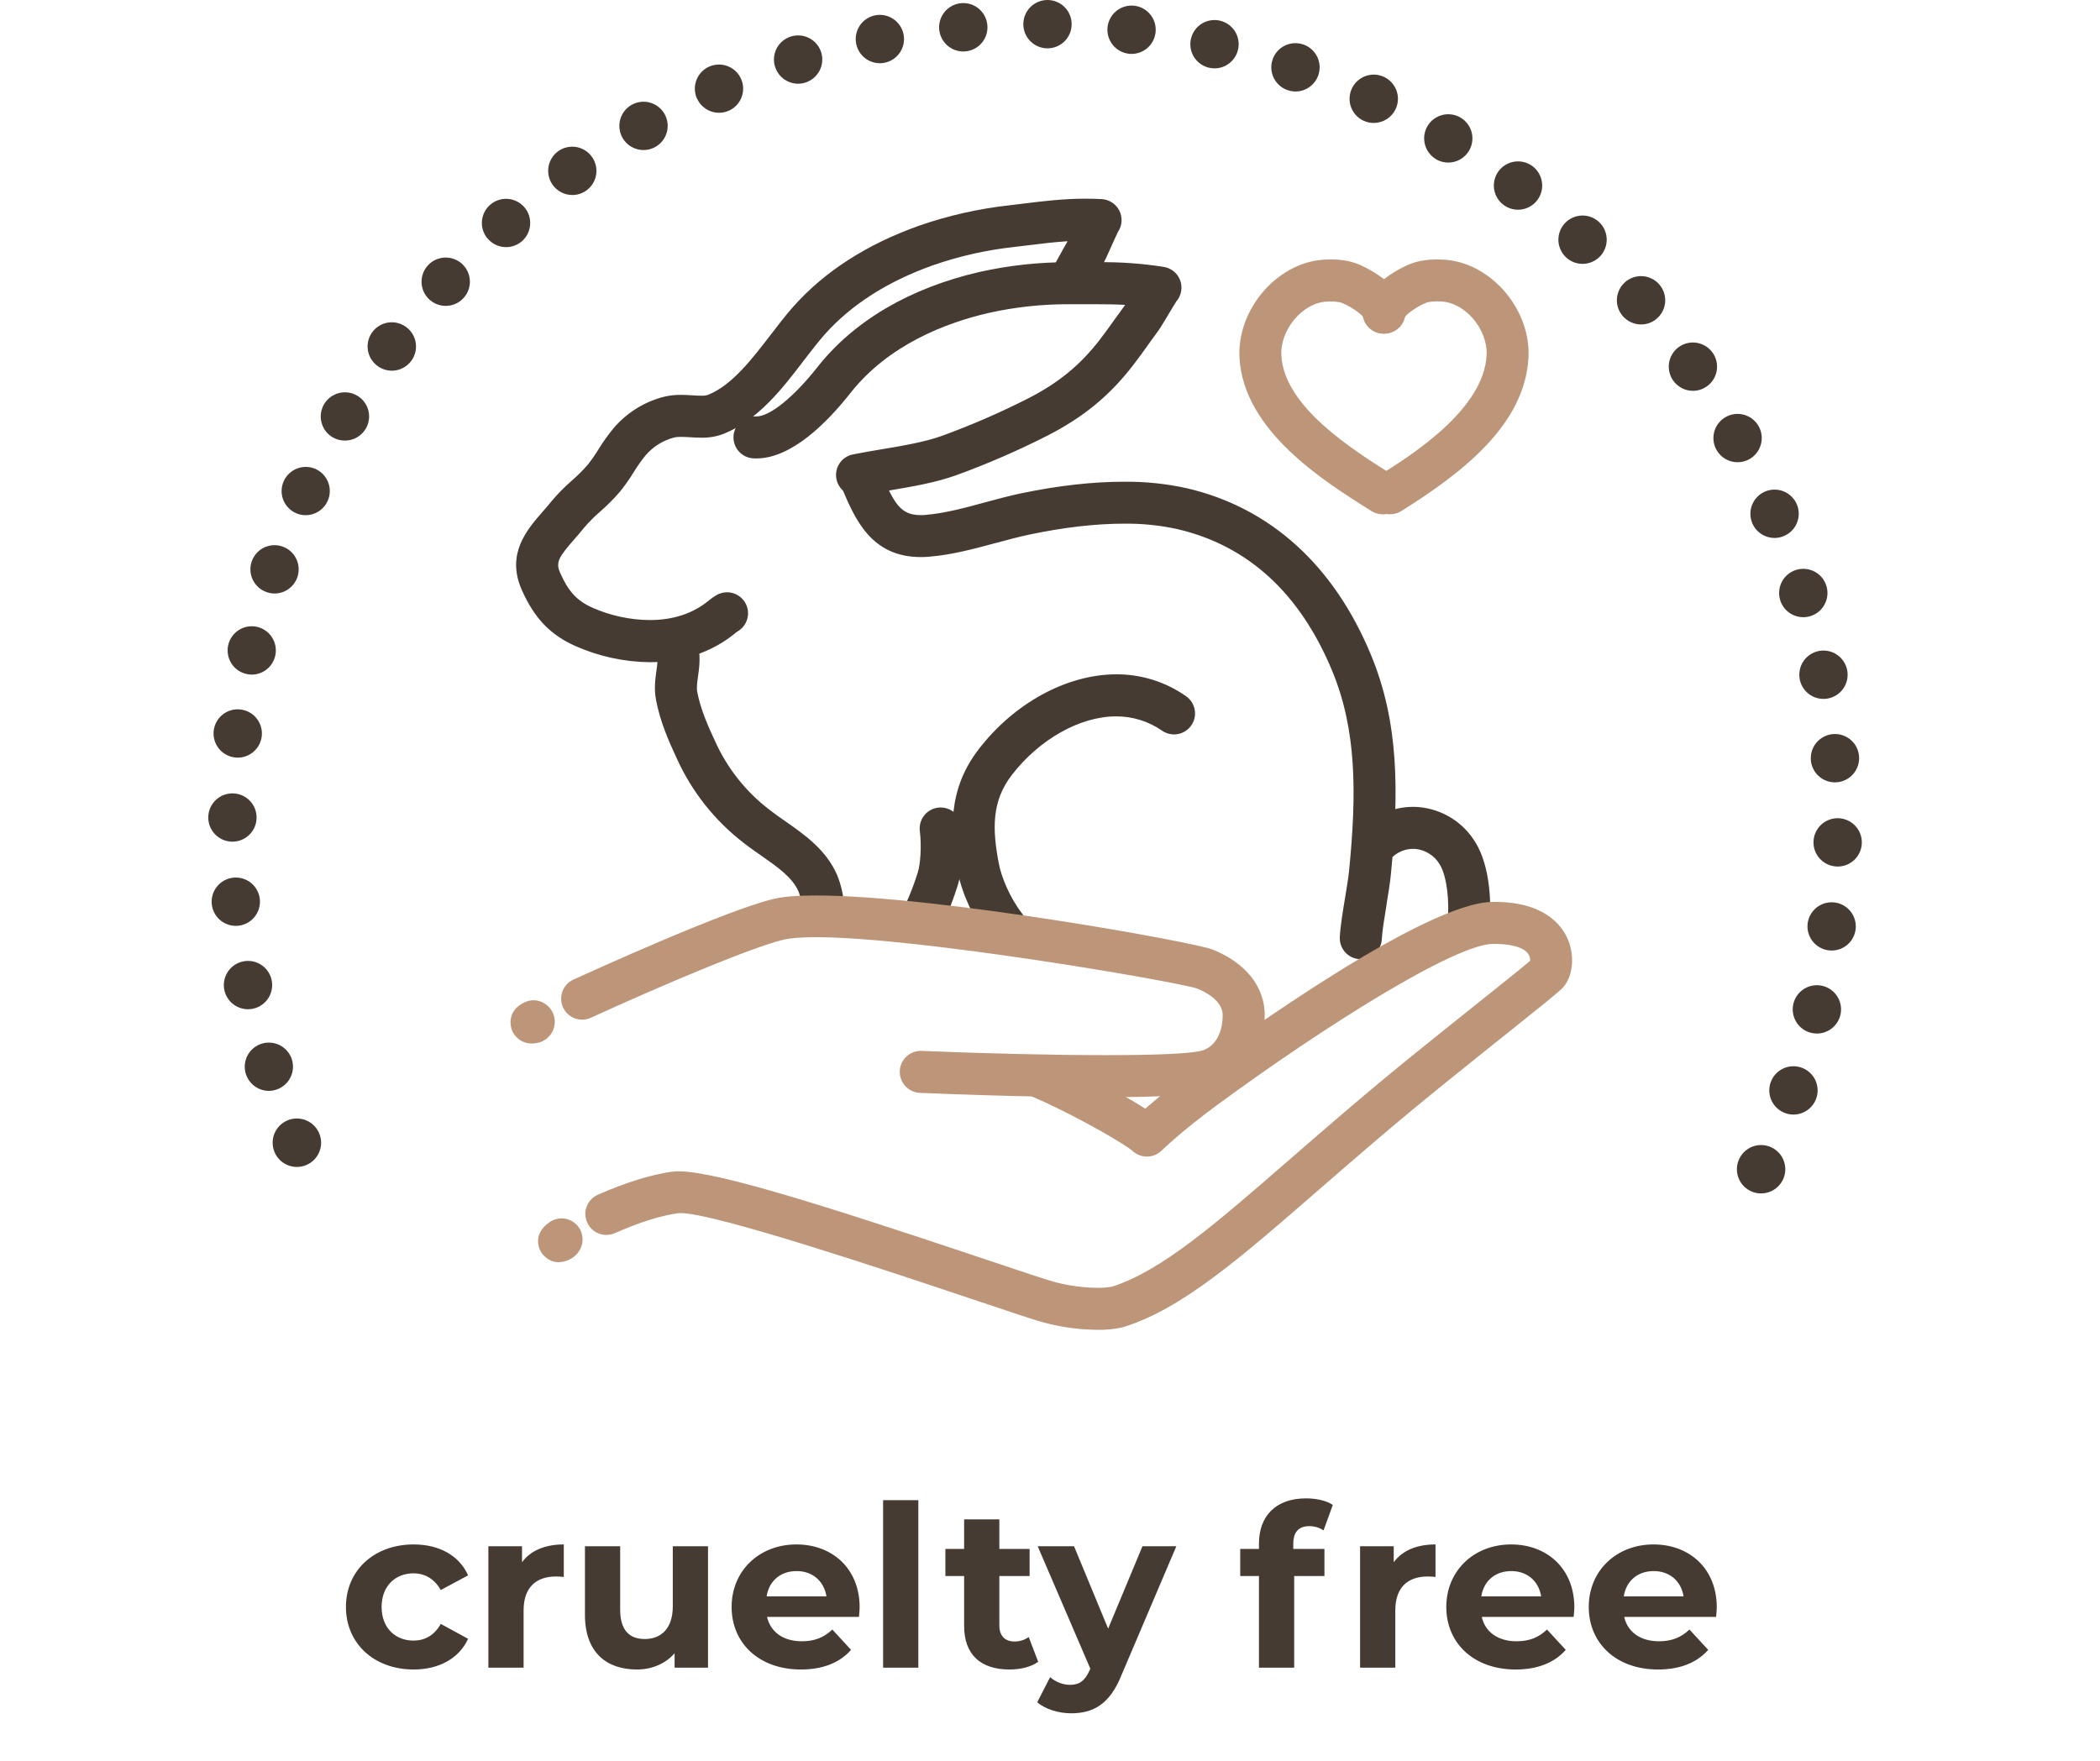 <svg width="93" height="78" viewBox="0 0 93 78" fill="none" xmlns="http://www.w3.org/2000/svg">
<g clip-path="url(#clip0_758_1642)">
<path d="M13.154 51.693C12.905 51.695 12.664 51.61 12.471 51.454C12.278 51.297 12.146 51.079 12.096 50.835C12.046 50.592 12.082 50.339 12.198 50.119C12.314 49.899 12.503 49.727 12.732 49.63C12.961 49.534 13.216 49.521 13.454 49.592C13.692 49.663 13.898 49.814 14.037 50.02C14.176 50.226 14.239 50.474 14.216 50.721C14.192 50.969 14.084 51.2 13.909 51.377C13.709 51.578 13.437 51.691 13.154 51.693Z" fill="#463B32"/>
<path d="M79.072 49.313C78.804 49.219 78.584 49.023 78.46 48.768C78.337 48.513 78.32 48.219 78.413 47.951C78.506 47.682 78.702 47.462 78.958 47.339C79.213 47.215 79.508 47.198 79.776 47.291C80.044 47.384 80.264 47.58 80.388 47.836C80.511 48.091 80.529 48.385 80.436 48.653C80.363 48.863 80.226 49.045 80.045 49.174C79.864 49.303 79.647 49.373 79.424 49.373C79.304 49.373 79.185 49.352 79.072 49.313ZM10.887 47.571C10.802 47.301 10.829 47.008 10.96 46.757C11.092 46.506 11.318 46.317 11.588 46.233C11.858 46.148 12.151 46.175 12.402 46.306C12.653 46.437 12.842 46.663 12.927 46.933C13.011 47.204 12.985 47.496 12.853 47.747C12.722 47.998 12.496 48.187 12.226 48.272C12.122 48.305 12.014 48.322 11.905 48.323C11.677 48.322 11.456 48.248 11.273 48.113C11.09 47.978 10.955 47.788 10.887 47.571ZM80.22 45.756C80.083 45.724 79.954 45.666 79.839 45.584C79.725 45.502 79.628 45.398 79.553 45.279C79.479 45.159 79.429 45.026 79.406 44.888C79.383 44.749 79.387 44.607 79.419 44.47C79.484 44.193 79.656 43.954 79.897 43.804C80.138 43.654 80.428 43.606 80.705 43.67C80.981 43.735 81.221 43.907 81.371 44.148C81.521 44.388 81.569 44.679 81.505 44.956C81.45 45.191 81.317 45.4 81.128 45.551C80.939 45.701 80.705 45.783 80.463 45.783C80.382 45.783 80.3 45.774 80.22 45.756ZM9.933 43.847C9.905 43.709 9.905 43.567 9.933 43.429C9.96 43.291 10.014 43.16 10.092 43.043C10.17 42.926 10.27 42.826 10.387 42.748C10.504 42.669 10.635 42.615 10.773 42.587C10.911 42.56 11.053 42.559 11.191 42.586C11.328 42.614 11.46 42.668 11.576 42.746C11.694 42.824 11.794 42.924 11.872 43.041C11.95 43.157 12.005 43.288 12.032 43.426C12.088 43.705 12.03 43.994 11.873 44.231C11.715 44.467 11.47 44.631 11.192 44.687C11.122 44.701 11.051 44.707 10.98 44.707C10.733 44.706 10.494 44.62 10.303 44.464C10.113 44.307 9.982 44.089 9.933 43.847ZM80.983 42.098C80.702 42.063 80.446 41.918 80.272 41.695C80.098 41.472 80.019 41.189 80.053 40.908C80.07 40.768 80.115 40.634 80.184 40.511C80.254 40.389 80.346 40.282 80.457 40.195C80.568 40.109 80.695 40.045 80.831 40.008C80.966 39.97 81.108 39.96 81.247 39.977C81.528 40.012 81.784 40.157 81.959 40.38C82.133 40.603 82.212 40.886 82.178 41.167C82.146 41.426 82.021 41.664 81.826 41.837C81.63 42.01 81.379 42.106 81.118 42.107C81.073 42.107 81.028 42.104 80.983 42.098ZM9.377 40.042C9.351 39.76 9.438 39.478 9.619 39.26C9.801 39.041 10.061 38.904 10.344 38.877C10.626 38.851 10.908 38.938 11.126 39.12C11.345 39.301 11.482 39.562 11.508 39.844C11.534 40.127 11.447 40.408 11.266 40.627C11.085 40.845 10.824 40.983 10.542 41.009C10.508 41.009 10.475 41.014 10.441 41.014C10.175 41.013 9.918 40.913 9.721 40.734C9.524 40.554 9.402 40.307 9.377 40.042ZM81.36 38.385C81.22 38.382 81.081 38.352 80.953 38.296C80.824 38.239 80.707 38.158 80.61 38.057C80.513 37.956 80.436 37.836 80.385 37.706C80.334 37.575 80.309 37.435 80.312 37.295C80.314 37.154 80.344 37.015 80.401 36.887C80.457 36.758 80.538 36.641 80.639 36.544C80.741 36.446 80.86 36.37 80.991 36.319C81.122 36.267 81.261 36.242 81.402 36.245C81.543 36.248 81.681 36.278 81.811 36.335C81.939 36.391 82.056 36.472 82.154 36.574C82.251 36.675 82.328 36.795 82.379 36.926C82.43 37.057 82.455 37.197 82.452 37.338C82.447 37.618 82.331 37.885 82.131 38.081C81.931 38.277 81.662 38.386 81.382 38.386H81.36V38.385ZM10.28 37.284C9.997 37.281 9.726 37.165 9.528 36.962C9.33 36.76 9.22 36.486 9.223 36.203C9.224 36.062 9.253 35.923 9.309 35.794C9.364 35.665 9.444 35.548 9.545 35.449C9.645 35.351 9.764 35.274 9.894 35.221C10.025 35.169 10.165 35.143 10.305 35.145C10.446 35.146 10.585 35.175 10.714 35.23C10.843 35.285 10.96 35.366 11.059 35.466C11.157 35.566 11.235 35.685 11.287 35.816C11.339 35.946 11.365 36.086 11.363 36.227C11.36 36.508 11.246 36.777 11.046 36.975C10.845 37.173 10.575 37.284 10.293 37.284H10.282H10.28ZM80.196 33.676C80.184 33.536 80.2 33.395 80.242 33.261C80.285 33.127 80.353 33.003 80.444 32.895C80.535 32.788 80.646 32.699 80.771 32.635C80.896 32.57 81.032 32.531 81.172 32.519C81.312 32.507 81.453 32.523 81.587 32.565C81.721 32.608 81.846 32.676 81.953 32.767C82.061 32.857 82.149 32.968 82.214 33.093C82.278 33.218 82.318 33.355 82.329 33.495C82.353 33.778 82.263 34.059 82.08 34.276C81.897 34.493 81.635 34.629 81.351 34.653C81.322 34.653 81.292 34.656 81.262 34.656C80.994 34.657 80.735 34.556 80.537 34.374C80.34 34.193 80.217 33.944 80.194 33.676H80.196ZM10.405 33.555C10.123 33.522 9.866 33.379 9.689 33.156C9.513 32.934 9.432 32.651 9.464 32.369C9.496 32.087 9.639 31.829 9.862 31.653C10.084 31.476 10.367 31.395 10.649 31.428C10.789 31.444 10.925 31.487 11.047 31.555C11.171 31.624 11.279 31.715 11.366 31.826C11.454 31.936 11.519 32.062 11.557 32.197C11.596 32.333 11.608 32.474 11.592 32.614C11.561 32.875 11.436 33.115 11.24 33.29C11.044 33.465 10.791 33.561 10.528 33.562C10.486 33.562 10.445 33.559 10.403 33.555H10.405ZM79.703 30.09C79.65 29.812 79.709 29.523 79.868 29.288C80.027 29.053 80.272 28.891 80.551 28.837C80.83 28.784 81.119 28.844 81.354 29.003C81.589 29.163 81.751 29.409 81.804 29.688C81.831 29.826 81.83 29.968 81.801 30.106C81.773 30.244 81.718 30.375 81.638 30.491C81.559 30.607 81.458 30.707 81.341 30.784C81.223 30.861 81.092 30.915 80.954 30.941C80.886 30.954 80.819 30.96 80.751 30.96C80.502 30.959 80.261 30.872 80.07 30.713C79.879 30.555 79.748 30.334 79.702 30.09H79.703ZM10.917 29.856C10.78 29.826 10.65 29.768 10.535 29.688C10.419 29.607 10.322 29.504 10.246 29.385C10.171 29.267 10.12 29.134 10.096 28.995C10.072 28.857 10.075 28.715 10.106 28.578C10.168 28.302 10.337 28.061 10.576 27.909C10.814 27.757 11.104 27.706 11.38 27.767C11.657 27.829 11.898 27.999 12.05 28.239C12.201 28.479 12.252 28.769 12.19 29.046C12.137 29.283 12.005 29.495 11.816 29.648C11.627 29.8 11.391 29.883 11.149 29.884C11.07 29.883 10.992 29.874 10.916 29.856H10.917ZM78.835 26.578C78.794 26.443 78.781 26.302 78.794 26.162C78.808 26.022 78.849 25.886 78.916 25.762C78.982 25.638 79.072 25.529 79.181 25.44C79.29 25.351 79.415 25.284 79.549 25.243C79.684 25.202 79.825 25.188 79.965 25.202C80.104 25.215 80.24 25.257 80.364 25.323C80.488 25.389 80.598 25.479 80.687 25.587C80.776 25.696 80.843 25.821 80.884 25.956C80.925 26.09 80.939 26.232 80.926 26.372C80.912 26.512 80.871 26.648 80.805 26.773C80.739 26.897 80.649 27.007 80.541 27.097C80.432 27.186 80.306 27.253 80.172 27.294C80.07 27.325 79.965 27.34 79.859 27.34C79.629 27.34 79.404 27.266 79.22 27.128C79.035 26.991 78.9 26.798 78.834 26.578H78.835ZM11.815 26.232C11.546 26.141 11.325 25.947 11.199 25.692C11.074 25.438 11.055 25.144 11.146 24.875C11.237 24.607 11.431 24.385 11.685 24.26C11.939 24.134 12.233 24.115 12.501 24.206C12.77 24.297 12.991 24.492 13.116 24.746C13.242 25 13.261 25.294 13.171 25.563C13.099 25.775 12.963 25.96 12.781 26.09C12.599 26.221 12.38 26.291 12.156 26.291C12.04 26.291 11.924 26.271 11.813 26.232H11.815ZM77.602 23.176C77.547 23.047 77.518 22.908 77.517 22.767C77.516 22.627 77.543 22.487 77.595 22.357C77.648 22.227 77.726 22.108 77.825 22.008C77.923 21.908 78.041 21.828 78.17 21.773C78.432 21.663 78.726 21.66 78.99 21.767C79.253 21.873 79.463 22.08 79.574 22.341C79.684 22.602 79.687 22.897 79.58 23.16C79.474 23.424 79.267 23.634 79.005 23.744C78.874 23.801 78.732 23.83 78.588 23.83C78.378 23.83 78.171 23.768 77.996 23.652C77.82 23.536 77.683 23.37 77.6 23.176H77.602ZM13.091 22.724C12.833 22.604 12.634 22.388 12.536 22.121C12.439 21.855 12.451 21.561 12.57 21.303C12.689 21.047 12.904 20.848 13.168 20.75C13.433 20.652 13.726 20.662 13.983 20.778C14.241 20.898 14.441 21.114 14.539 21.381C14.638 21.648 14.626 21.942 14.507 22.2C14.422 22.386 14.285 22.543 14.113 22.653C13.941 22.763 13.741 22.822 13.537 22.822C13.383 22.822 13.23 22.789 13.091 22.724ZM76.014 19.925C75.946 19.802 75.902 19.667 75.886 19.527C75.87 19.387 75.882 19.246 75.921 19.111C75.959 18.976 76.024 18.849 76.112 18.739C76.199 18.629 76.308 18.537 76.431 18.469C76.554 18.401 76.689 18.357 76.829 18.341C76.969 18.326 77.11 18.337 77.245 18.376C77.381 18.415 77.507 18.48 77.617 18.568C77.727 18.655 77.819 18.764 77.887 18.887C78.024 19.135 78.057 19.428 77.978 19.701C77.9 19.973 77.717 20.204 77.469 20.342C77.31 20.43 77.13 20.476 76.948 20.476C76.758 20.476 76.57 20.424 76.406 20.328C76.242 20.231 76.106 20.092 76.014 19.925ZM14.727 19.368C14.606 19.296 14.5 19.201 14.416 19.089C14.332 18.976 14.271 18.848 14.237 18.712C14.202 18.575 14.195 18.433 14.215 18.294C14.235 18.155 14.283 18.021 14.355 17.901C14.5 17.657 14.737 17.48 15.012 17.411C15.287 17.341 15.579 17.383 15.823 17.529C15.944 17.601 16.049 17.695 16.134 17.808C16.218 17.921 16.279 18.049 16.313 18.185C16.348 18.322 16.355 18.463 16.335 18.602C16.315 18.742 16.267 18.875 16.195 18.996C16.1 19.155 15.964 19.287 15.803 19.378C15.642 19.47 15.459 19.517 15.274 19.517C15.081 19.518 14.892 19.466 14.727 19.368ZM74.097 16.856C74.016 16.741 73.958 16.611 73.928 16.473C73.897 16.336 73.894 16.194 73.918 16.055C73.943 15.917 73.994 15.784 74.07 15.666C74.145 15.547 74.244 15.445 74.359 15.364C74.591 15.202 74.878 15.139 75.157 15.188C75.436 15.237 75.684 15.395 75.847 15.627C75.928 15.742 75.985 15.872 76.016 16.009C76.046 16.147 76.049 16.289 76.025 16.427C76.001 16.566 75.949 16.698 75.874 16.817C75.798 16.936 75.7 17.038 75.584 17.119C75.405 17.245 75.191 17.313 74.972 17.313C74.8 17.313 74.631 17.271 74.479 17.191C74.327 17.112 74.196 16.997 74.098 16.856H74.097ZM16.709 16.205C16.482 16.035 16.331 15.781 16.29 15.5C16.249 15.219 16.322 14.934 16.492 14.706C16.576 14.593 16.682 14.498 16.803 14.427C16.924 14.355 17.057 14.307 17.197 14.287C17.336 14.267 17.478 14.275 17.614 14.309C17.75 14.344 17.879 14.405 17.991 14.49C18.104 14.574 18.2 14.679 18.272 14.8C18.344 14.921 18.392 15.056 18.412 15.195C18.433 15.335 18.425 15.477 18.39 15.614C18.355 15.75 18.294 15.879 18.209 15.991C18.11 16.125 17.98 16.233 17.831 16.308C17.683 16.383 17.518 16.421 17.352 16.421C17.12 16.42 16.895 16.344 16.71 16.205H16.709ZM71.867 14.004C71.681 13.79 71.587 13.51 71.607 13.227C71.627 12.944 71.758 12.68 71.972 12.494C72.078 12.402 72.202 12.331 72.335 12.286C72.468 12.242 72.609 12.224 72.749 12.234C72.889 12.243 73.026 12.281 73.152 12.344C73.278 12.406 73.39 12.493 73.482 12.6C73.575 12.706 73.645 12.829 73.69 12.962C73.734 13.095 73.752 13.236 73.743 13.376C73.733 13.517 73.696 13.653 73.633 13.779C73.57 13.905 73.484 14.017 73.377 14.11C73.183 14.28 72.933 14.373 72.674 14.372C72.522 14.372 72.371 14.339 72.231 14.275C72.092 14.212 71.969 14.119 71.868 14.004H71.867ZM19.011 13.265C18.908 13.169 18.825 13.054 18.766 12.926C18.707 12.799 18.674 12.66 18.669 12.52C18.664 12.379 18.686 12.239 18.735 12.107C18.784 11.976 18.859 11.855 18.954 11.752C19.05 11.649 19.165 11.565 19.292 11.506C19.42 11.448 19.558 11.415 19.698 11.409C19.838 11.404 19.978 11.426 20.11 11.475C20.242 11.523 20.363 11.598 20.466 11.693C20.569 11.789 20.653 11.903 20.712 12.031C20.77 12.159 20.803 12.297 20.809 12.438C20.814 12.578 20.792 12.719 20.743 12.85C20.695 12.982 20.62 13.103 20.524 13.207C20.425 13.315 20.303 13.402 20.168 13.461C20.033 13.52 19.887 13.55 19.74 13.55C19.47 13.551 19.209 13.448 19.011 13.265ZM69.355 11.401C69.252 11.305 69.169 11.19 69.111 11.062C69.052 10.934 69.019 10.796 69.015 10.655C69.01 10.514 69.033 10.374 69.082 10.242C69.131 10.111 69.206 9.99 69.302 9.887C69.496 9.68 69.764 9.558 70.048 9.548C70.331 9.538 70.607 9.641 70.815 9.834C71.022 10.028 71.144 10.296 71.154 10.58C71.164 10.864 71.061 11.14 70.868 11.348C70.767 11.455 70.646 11.541 70.511 11.599C70.376 11.658 70.231 11.688 70.084 11.688C69.813 11.689 69.552 11.586 69.355 11.401ZM21.605 10.583C21.512 10.477 21.441 10.354 21.396 10.221C21.351 10.088 21.332 9.947 21.342 9.807C21.351 9.667 21.388 9.53 21.45 9.404C21.513 9.278 21.599 9.165 21.705 9.073C21.918 8.886 22.197 8.791 22.48 8.809C22.763 8.828 23.027 8.958 23.215 9.171C23.402 9.385 23.497 9.664 23.478 9.947C23.46 10.231 23.33 10.495 23.117 10.683C22.922 10.854 22.671 10.948 22.412 10.948C22.259 10.948 22.108 10.915 21.97 10.852C21.831 10.788 21.707 10.696 21.608 10.581L21.605 10.583ZM66.582 9.074C66.355 8.903 66.206 8.649 66.166 8.367C66.127 8.086 66.201 7.801 66.372 7.574C66.543 7.348 66.797 7.199 67.079 7.159C67.36 7.12 67.645 7.194 67.872 7.364C68.098 7.536 68.247 7.79 68.287 8.071C68.326 8.352 68.252 8.637 68.082 8.864C67.982 8.997 67.853 9.104 67.704 9.178C67.556 9.252 67.392 9.29 67.226 9.29C66.994 9.29 66.767 9.214 66.582 9.074ZM24.47 8.182C24.308 7.95 24.244 7.664 24.292 7.385C24.339 7.107 24.495 6.858 24.725 6.694C24.84 6.613 24.97 6.555 25.107 6.524C25.244 6.493 25.386 6.489 25.524 6.513C25.663 6.537 25.795 6.588 25.914 6.663C26.033 6.738 26.136 6.836 26.217 6.951C26.298 7.065 26.356 7.195 26.387 7.332C26.418 7.469 26.422 7.611 26.398 7.75C26.375 7.888 26.324 8.021 26.249 8.14C26.174 8.259 26.076 8.362 25.962 8.443C25.781 8.57 25.566 8.639 25.345 8.639C25.173 8.638 25.004 8.596 24.852 8.517C24.7 8.437 24.569 8.322 24.47 8.182ZM63.585 7.044C63.343 6.898 63.169 6.661 63.101 6.386C63.033 6.112 63.076 5.821 63.221 5.578C63.368 5.336 63.604 5.161 63.88 5.092C64.155 5.024 64.446 5.067 64.689 5.213C64.932 5.36 65.107 5.596 65.176 5.872C65.244 6.147 65.201 6.438 65.055 6.681C64.96 6.84 64.825 6.972 64.664 7.063C64.503 7.154 64.321 7.202 64.136 7.202C63.941 7.202 63.749 7.148 63.583 7.047L63.585 7.044ZM27.564 6.099C27.426 5.851 27.392 5.559 27.469 5.286C27.546 5.012 27.728 4.781 27.976 4.642C28.224 4.504 28.516 4.469 28.789 4.546C29.062 4.623 29.294 4.806 29.433 5.053C29.571 5.301 29.606 5.594 29.529 5.867C29.452 6.14 29.269 6.372 29.021 6.51C28.863 6.6 28.683 6.647 28.501 6.647C28.31 6.648 28.123 6.597 27.958 6.501C27.793 6.404 27.657 6.266 27.564 6.099ZM60.387 5.349C60.259 5.289 60.144 5.206 60.049 5.102C59.954 4.999 59.88 4.877 59.831 4.745C59.783 4.613 59.761 4.473 59.767 4.332C59.773 4.191 59.807 4.053 59.866 3.926C59.925 3.798 60.009 3.683 60.112 3.588C60.216 3.493 60.337 3.419 60.469 3.371C60.602 3.322 60.742 3.3 60.883 3.306C61.023 3.312 61.161 3.346 61.289 3.405C61.546 3.525 61.746 3.742 61.844 4.009C61.941 4.276 61.929 4.57 61.809 4.828C61.723 5.013 61.586 5.169 61.413 5.279C61.241 5.388 61.041 5.446 60.837 5.446C60.682 5.447 60.528 5.413 60.387 5.347V5.349ZM30.859 4.35C30.803 4.221 30.773 4.082 30.772 3.941C30.77 3.801 30.796 3.661 30.848 3.531C30.9 3.4 30.977 3.281 31.075 3.181C31.173 3.08 31.29 3 31.419 2.945C31.68 2.833 31.975 2.83 32.238 2.935C32.502 3.04 32.713 3.246 32.824 3.507C32.936 3.767 32.94 4.061 32.835 4.323C32.73 4.586 32.526 4.797 32.266 4.909C32.133 4.966 31.99 4.996 31.845 4.996C31.636 4.996 31.431 4.935 31.256 4.82C31.081 4.704 30.944 4.541 30.862 4.348L30.859 4.35ZM57.027 3.996C56.894 3.95 56.77 3.879 56.665 3.786C56.559 3.694 56.472 3.581 56.41 3.454C56.348 3.328 56.311 3.191 56.302 3.05C56.293 2.91 56.312 2.769 56.358 2.635C56.403 2.502 56.474 2.379 56.567 2.274C56.66 2.168 56.773 2.082 56.9 2.02C57.026 1.959 57.163 1.922 57.304 1.914C57.444 1.905 57.585 1.924 57.718 1.97C57.851 2.016 57.974 2.087 58.079 2.18C58.184 2.273 58.27 2.386 58.332 2.512C58.394 2.638 58.43 2.775 58.439 2.916C58.448 3.056 58.428 3.196 58.383 3.329C58.311 3.54 58.174 3.723 57.993 3.853C57.812 3.983 57.594 4.053 57.371 4.053C57.255 4.052 57.14 4.032 57.03 3.994L57.027 3.996ZM34.322 2.954C34.28 2.82 34.266 2.679 34.279 2.539C34.292 2.399 34.332 2.263 34.398 2.138C34.464 2.014 34.553 1.904 34.662 1.814C34.77 1.724 34.895 1.657 35.03 1.616C35.301 1.532 35.594 1.56 35.845 1.692C36.096 1.824 36.284 2.051 36.368 2.321C36.452 2.593 36.424 2.886 36.291 3.137C36.158 3.388 35.932 3.576 35.66 3.66C35.558 3.692 35.452 3.708 35.345 3.709C35.117 3.708 34.895 3.635 34.711 3.499C34.528 3.364 34.392 3.173 34.325 2.955L34.322 2.954ZM53.547 3.001C53.41 2.97 53.28 2.912 53.165 2.831C53.051 2.75 52.953 2.647 52.878 2.527C52.803 2.408 52.753 2.276 52.729 2.137C52.706 1.999 52.71 1.857 52.741 1.72C52.805 1.443 52.975 1.203 53.216 1.051C53.456 0.9 53.747 0.851 54.023 0.914C54.161 0.946 54.29 1.004 54.405 1.085C54.519 1.166 54.617 1.27 54.692 1.389C54.766 1.508 54.817 1.64 54.84 1.779C54.864 1.918 54.86 2.059 54.828 2.196C54.775 2.433 54.642 2.643 54.453 2.794C54.264 2.945 54.029 3.028 53.787 3.028C53.708 3.028 53.629 3.019 53.552 3.002L53.547 3.001ZM37.916 1.934C37.889 1.796 37.889 1.654 37.917 1.516C37.945 1.379 37.999 1.248 38.078 1.131C38.156 1.014 38.257 0.914 38.374 0.837C38.491 0.759 38.623 0.705 38.761 0.678C39.039 0.624 39.328 0.683 39.563 0.842C39.798 1.001 39.961 1.246 40.015 1.525C40.042 1.663 40.042 1.805 40.014 1.943C39.986 2.08 39.931 2.211 39.853 2.328C39.775 2.445 39.674 2.545 39.557 2.622C39.44 2.7 39.308 2.754 39.17 2.781C39.102 2.794 39.032 2.801 38.963 2.8C38.715 2.8 38.475 2.713 38.284 2.555C38.093 2.397 37.963 2.177 37.916 1.934ZM49.984 2.38C49.703 2.346 49.446 2.201 49.271 1.978C49.095 1.755 49.016 1.472 49.049 1.19C49.066 1.051 49.11 0.916 49.179 0.793C49.248 0.67 49.34 0.563 49.45 0.476C49.561 0.389 49.687 0.325 49.823 0.287C49.958 0.249 50.1 0.238 50.239 0.254C50.521 0.288 50.778 0.433 50.953 0.656C51.128 0.879 51.208 1.163 51.174 1.445C51.143 1.704 51.018 1.944 50.823 2.118C50.627 2.292 50.374 2.388 50.113 2.388C50.069 2.389 50.025 2.388 49.982 2.384L49.984 2.38ZM41.593 1.3C41.569 1.017 41.657 0.736 41.84 0.519C42.022 0.301 42.283 0.165 42.566 0.14C42.706 0.128 42.847 0.143 42.982 0.185C43.116 0.228 43.241 0.296 43.348 0.387C43.456 0.478 43.545 0.589 43.61 0.714C43.675 0.839 43.714 0.975 43.726 1.116C43.739 1.256 43.724 1.397 43.681 1.531C43.639 1.665 43.571 1.79 43.481 1.898C43.391 2.005 43.28 2.094 43.156 2.159C43.031 2.224 42.895 2.264 42.755 2.276C42.723 2.279 42.691 2.281 42.659 2.281C42.391 2.28 42.133 2.179 41.935 1.998C41.738 1.816 41.616 1.567 41.593 1.3ZM46.372 2.141C46.088 2.137 45.818 2.019 45.62 1.815C45.422 1.611 45.314 1.337 45.318 1.053C45.323 0.77 45.44 0.5 45.644 0.302C45.848 0.105 46.121 -0.004 46.405 0C46.546 0.002 46.684 0.032 46.813 0.088C46.943 0.143 47.059 0.224 47.157 0.325C47.255 0.426 47.332 0.545 47.384 0.676C47.436 0.807 47.461 0.946 47.459 1.087C47.455 1.368 47.341 1.636 47.141 1.833C46.941 2.031 46.671 2.141 46.39 2.141H46.372Z" fill="#463B32"/>
<path d="M77.993 52.866C77.745 52.867 77.504 52.781 77.312 52.624C77.12 52.467 76.989 52.248 76.94 52.005C76.892 51.761 76.929 51.509 77.046 51.29C77.162 51.071 77.351 50.9 77.58 50.804C77.809 50.709 78.064 50.697 78.302 50.769C78.539 50.841 78.744 50.992 78.882 51.199C79.02 51.405 79.082 51.653 79.058 51.899C79.034 52.146 78.924 52.377 78.749 52.552C78.548 52.752 78.276 52.865 77.993 52.866Z" fill="#463B32"/>
<path d="M37.951 21.9C37.739 21.899 37.534 21.82 37.377 21.677C37.22 21.534 37.121 21.337 37.1 21.126C37.079 20.914 37.138 20.703 37.264 20.532C37.39 20.361 37.576 20.243 37.784 20.201C38.198 20.116 38.639 20.042 39.065 19.971C40.014 19.811 40.998 19.646 41.776 19.361C43.075 18.885 44.345 18.332 45.578 17.704C46.912 17.022 47.893 16.216 48.755 15.1C48.984 14.803 49.202 14.502 49.425 14.182C49.574 13.977 49.722 13.771 49.871 13.568L49.951 13.438C49.303 13.396 48.686 13.4 48.091 13.403C47.884 13.403 47.678 13.403 47.473 13.403C46.222 13.389 44.974 13.521 43.754 13.795C41.895 14.225 39.319 15.193 37.606 17.365C36.536 18.723 34.934 20.323 33.367 20.229C33.149 20.203 32.95 20.095 32.809 19.927C32.669 19.759 32.598 19.544 32.611 19.326C32.624 19.107 32.719 18.902 32.879 18.752C33.038 18.602 33.249 18.518 33.468 18.518C34.072 18.555 35.172 17.686 36.261 16.305C37.858 14.282 40.316 12.832 43.367 12.125C44.716 11.822 46.096 11.676 47.479 11.689C47.681 11.689 47.881 11.689 48.083 11.689C49.142 11.684 50.24 11.678 51.536 11.896C51.687 11.921 51.827 11.985 51.944 12.083C52.061 12.18 52.15 12.307 52.202 12.45C52.254 12.594 52.266 12.748 52.239 12.898C52.211 13.048 52.144 13.187 52.044 13.303C51.97 13.42 51.762 13.763 51.635 13.972C51.401 14.364 51.32 14.498 51.263 14.578C51.115 14.778 50.972 14.979 50.827 15.181C50.604 15.499 50.364 15.827 50.117 16.148C49.091 17.479 47.932 18.43 46.361 19.232C45.065 19.894 43.73 20.476 42.364 20.976C41.437 21.315 40.374 21.497 39.347 21.666C38.916 21.741 38.508 21.808 38.123 21.886C38.066 21.896 38.009 21.901 37.951 21.9ZM51.797 13.5C51.744 13.528 51.689 13.55 51.632 13.566C51.689 13.55 51.745 13.528 51.797 13.5Z" fill="#463B32"/>
<path d="M37.951 21.97C37.783 21.97 37.619 21.924 37.475 21.838C37.331 21.752 37.214 21.628 37.134 21.48C37.055 21.332 37.017 21.166 37.024 20.998C37.032 20.831 37.085 20.669 37.177 20.529C37.244 20.427 37.331 20.339 37.432 20.271C37.534 20.203 37.648 20.155 37.767 20.131C38.181 20.047 38.621 19.973 39.047 19.902C40 19.742 40.981 19.577 41.749 19.295C43.045 18.821 44.312 18.27 45.542 17.643C46.867 16.967 47.839 16.171 48.696 15.06C48.919 14.768 49.135 14.47 49.36 14.155C49.515 13.939 49.663 13.733 49.813 13.529C49.817 13.523 49.822 13.515 49.827 13.506C49.37 13.48 48.941 13.477 48.578 13.477C48.418 13.477 48.261 13.477 48.104 13.477H47.571H47.358C46.15 13.471 44.945 13.601 43.766 13.867C41.919 14.294 39.358 15.256 37.659 17.414C36.618 18.734 35.05 20.308 33.494 20.308C33.448 20.308 33.402 20.308 33.356 20.304C33.11 20.289 32.88 20.177 32.716 19.992C32.552 19.807 32.469 19.564 32.484 19.318C32.499 19.072 32.611 18.841 32.796 18.678C32.981 18.514 33.224 18.431 33.47 18.446H33.504C34.099 18.446 35.155 17.588 36.203 16.26C37.813 14.217 40.285 12.764 43.352 12.053C44.675 11.755 46.028 11.608 47.385 11.615H47.579H48.083C48.257 11.615 48.432 11.615 48.604 11.615C49.589 11.601 50.573 11.671 51.546 11.824C51.709 11.851 51.861 11.921 51.988 12.027C52.115 12.133 52.211 12.27 52.267 12.425C52.323 12.581 52.337 12.748 52.307 12.91C52.277 13.073 52.204 13.224 52.096 13.349C52.029 13.452 51.846 13.757 51.695 14.011C51.458 14.406 51.377 14.54 51.317 14.622C51.182 14.805 51.05 14.989 50.917 15.173L50.88 15.226C50.657 15.542 50.419 15.87 50.169 16.192C49.136 17.531 47.971 18.488 46.389 19.296C45.091 19.956 43.754 20.538 42.386 21.037C41.453 21.38 40.386 21.558 39.356 21.731H39.34C38.915 21.806 38.514 21.87 38.135 21.947C38.075 21.96 38.013 21.968 37.951 21.97ZM48.581 13.331C48.978 13.331 49.452 13.335 49.958 13.368C49.97 13.369 49.982 13.373 49.992 13.38C50.002 13.386 50.011 13.396 50.017 13.406C50.023 13.417 50.026 13.429 50.026 13.441C50.026 13.453 50.023 13.465 50.017 13.476C49.98 13.536 49.951 13.585 49.935 13.608C49.786 13.815 49.638 14.02 49.489 14.225C49.254 14.552 49.042 14.851 48.813 15.145C47.943 16.273 46.953 17.083 45.614 17.768C44.377 18.397 43.104 18.951 41.8 19.427C41.016 19.714 40.032 19.879 39.079 20.039C38.648 20.114 38.209 20.188 37.798 20.269C37.607 20.308 37.437 20.416 37.321 20.573C37.205 20.73 37.152 20.924 37.171 21.118C37.19 21.313 37.281 21.493 37.426 21.623C37.57 21.755 37.758 21.827 37.953 21.827C38.006 21.827 38.059 21.822 38.11 21.812C38.493 21.733 38.895 21.667 39.321 21.595H39.338C40.361 21.423 41.42 21.245 42.342 20.908C43.704 20.41 45.036 19.831 46.328 19.173C47.89 18.376 49.042 17.431 50.061 16.11C50.308 15.787 50.543 15.46 50.77 15.143L50.806 15.091C50.938 14.906 51.071 14.719 51.206 14.538C51.263 14.464 51.343 14.329 51.578 13.939C51.646 13.823 51.721 13.698 51.79 13.585L51.777 13.591C51.738 13.608 51.699 13.623 51.658 13.634C51.642 13.635 51.626 13.629 51.613 13.62C51.6 13.61 51.591 13.596 51.587 13.581C51.582 13.565 51.583 13.549 51.589 13.533C51.594 13.518 51.605 13.505 51.619 13.497C51.653 13.487 51.687 13.475 51.72 13.46L51.768 13.437C51.785 13.43 51.804 13.428 51.821 13.433C51.839 13.438 51.854 13.45 51.864 13.465C51.917 13.379 51.962 13.306 51.99 13.263C52.126 13.108 52.196 12.906 52.186 12.7C52.177 12.521 52.107 12.351 51.988 12.217C51.868 12.083 51.707 11.994 51.53 11.966C50.565 11.813 49.588 11.744 48.611 11.759C48.435 11.759 48.261 11.759 48.09 11.759H47.584H47.39C46.042 11.753 44.698 11.901 43.383 12.198C40.348 12.9 37.904 14.337 36.317 16.355C35.202 17.768 34.103 18.634 33.464 18.594H33.419C33.214 18.594 33.018 18.674 32.871 18.816C32.724 18.959 32.639 19.153 32.633 19.357C32.627 19.561 32.7 19.76 32.838 19.911C32.976 20.062 33.167 20.154 33.371 20.166C33.415 20.166 33.457 20.171 33.501 20.171C34.999 20.171 36.531 18.626 37.553 17.33C39.278 15.141 41.867 14.166 43.74 13.733C44.929 13.465 46.145 13.333 47.364 13.339H47.577H48.098L48.581 13.331Z" fill="#463B32"/>
<path d="M28.78 29.264C27.653 29.254 26.541 29.013 25.512 28.555C24.412 28.068 23.712 27.332 23.17 26.096C22.491 24.546 23.409 23.493 24.078 22.726C24.206 22.577 24.339 22.428 24.462 22.273C24.742 21.937 25.049 21.625 25.38 21.338C25.63 21.12 25.865 20.886 26.084 20.637C26.258 20.416 26.419 20.185 26.566 19.945C26.768 19.613 26.995 19.297 27.245 18.998C27.82 18.329 28.588 17.855 29.445 17.642C29.875 17.536 30.291 17.562 30.659 17.585C30.941 17.603 31.233 17.621 31.385 17.559C32.466 17.12 33.337 15.984 34.18 14.885C34.522 14.439 34.844 14.019 35.187 13.633C36.551 12.096 38.406 10.9 40.698 10.078C42.003 9.621 43.356 9.315 44.731 9.166C44.934 9.143 45.138 9.117 45.343 9.091C46.413 8.959 47.517 8.823 48.791 8.895C48.943 8.904 49.089 8.952 49.216 9.036C49.343 9.12 49.445 9.235 49.512 9.372C49.579 9.508 49.609 9.659 49.599 9.811C49.589 9.962 49.538 10.108 49.453 10.234C49.39 10.359 49.23 10.72 49.129 10.942C48.939 11.365 48.873 11.509 48.823 11.597C48.701 11.81 48.581 12.026 48.462 12.243L48.239 12.642C48.184 12.741 48.11 12.827 48.022 12.897C47.933 12.967 47.832 13.019 47.723 13.049C47.615 13.08 47.501 13.089 47.389 13.076C47.277 13.063 47.169 13.027 47.071 12.972C46.972 12.917 46.886 12.844 46.816 12.755C46.746 12.666 46.694 12.565 46.664 12.457C46.633 12.348 46.624 12.235 46.637 12.123C46.65 12.011 46.685 11.902 46.74 11.804L46.957 11.414C47.079 11.19 47.201 10.971 47.329 10.752C47.342 10.727 47.365 10.677 47.394 10.612C46.76 10.647 46.151 10.722 45.553 10.795C45.343 10.821 45.134 10.847 44.926 10.87C43.683 11.005 42.46 11.281 41.28 11.695C39.262 12.418 37.644 13.454 36.473 14.772C36.171 15.112 35.867 15.509 35.544 15.93C34.608 17.151 33.547 18.533 32.034 19.149C31.52 19.358 31.007 19.326 30.554 19.298C30.285 19.282 30.034 19.266 29.855 19.309C29.343 19.439 28.883 19.725 28.54 20.128C28.347 20.363 28.17 20.611 28.012 20.871C27.828 21.17 27.627 21.457 27.407 21.731C27.139 22.042 26.849 22.334 26.54 22.604C26.276 22.832 26.031 23.079 25.805 23.344C25.66 23.525 25.515 23.691 25.374 23.852C24.668 24.663 24.525 24.903 24.745 25.406C25.117 26.247 25.511 26.671 26.209 26.984C27.645 27.621 29.868 27.925 31.402 26.687L31.437 26.659C31.545 26.567 31.661 26.487 31.784 26.418C31.982 26.306 32.217 26.277 32.436 26.338C32.656 26.4 32.842 26.546 32.953 26.744C33.065 26.942 33.094 27.177 33.033 27.396C32.971 27.616 32.826 27.802 32.627 27.913C32.589 27.934 32.552 27.959 32.519 27.988L32.481 28.019C31.367 28.921 30.058 29.264 28.78 29.264ZM49.234 10.457C49.184 10.491 49.131 10.52 49.076 10.544C49.131 10.52 49.184 10.491 49.234 10.457Z" fill="#463B32"/>
<path d="M28.78 29.334C27.644 29.322 26.522 29.079 25.483 28.618C24.368 28.123 23.656 27.377 23.103 26.123C22.406 24.532 23.34 23.459 24.023 22.677L24.043 22.653C24.165 22.514 24.29 22.37 24.405 22.226C24.688 21.888 24.997 21.573 25.33 21.284C25.578 21.068 25.81 20.837 26.026 20.59C26.199 20.372 26.358 20.143 26.503 19.906C26.708 19.571 26.937 19.251 27.189 18.95C27.774 18.269 28.555 17.787 29.426 17.571C29.664 17.515 29.908 17.489 30.152 17.492C30.331 17.492 30.506 17.502 30.662 17.512C30.793 17.52 30.929 17.529 31.05 17.529C31.154 17.535 31.258 17.522 31.357 17.491C32.419 17.06 33.284 15.929 34.121 14.842C34.467 14.389 34.79 13.969 35.132 13.583C36.505 12.038 38.368 10.831 40.672 10.009C41.982 9.55 43.341 9.243 44.721 9.092C44.923 9.07 45.124 9.045 45.328 9.018C46.195 8.911 47.087 8.801 48.073 8.801C48.314 8.801 48.557 8.807 48.793 8.821C48.957 8.83 49.116 8.883 49.253 8.974C49.39 9.064 49.501 9.19 49.574 9.337C49.647 9.484 49.679 9.648 49.668 9.812C49.657 9.976 49.603 10.134 49.511 10.271C49.457 10.378 49.312 10.7 49.192 10.968C49.004 11.387 48.936 11.536 48.883 11.629C48.761 11.841 48.642 12.058 48.523 12.274C48.448 12.407 48.374 12.54 48.299 12.673C48.24 12.781 48.161 12.876 48.065 12.952C47.969 13.029 47.859 13.086 47.741 13.12C47.623 13.154 47.499 13.164 47.377 13.15C47.255 13.136 47.137 13.098 47.03 13.038C46.923 12.978 46.829 12.897 46.753 12.801C46.677 12.704 46.621 12.594 46.588 12.475C46.555 12.357 46.546 12.233 46.561 12.112C46.577 11.99 46.616 11.872 46.676 11.765C46.751 11.636 46.825 11.506 46.893 11.376C47.015 11.153 47.137 10.93 47.265 10.713C47.27 10.704 47.274 10.695 47.278 10.686C46.686 10.723 46.115 10.794 45.561 10.863L45.517 10.868C45.321 10.892 45.127 10.916 44.933 10.938C43.695 11.072 42.476 11.346 41.3 11.757C39.291 12.476 37.686 13.505 36.522 14.815C36.225 15.154 35.919 15.55 35.597 15.969C34.66 17.2 33.59 18.593 32.057 19.214C31.737 19.338 31.396 19.397 31.053 19.389C30.876 19.389 30.708 19.378 30.546 19.368C30.259 19.351 30.01 19.342 29.868 19.377C29.37 19.503 28.924 19.781 28.59 20.172C28.399 20.405 28.225 20.651 28.069 20.909C27.884 21.21 27.68 21.5 27.459 21.776C27.191 22.087 26.902 22.379 26.593 22.649C26.329 22.876 26.084 23.123 25.857 23.388C25.709 23.575 25.56 23.747 25.425 23.898C24.732 24.694 24.603 24.909 24.807 25.377C25.168 26.199 25.555 26.616 26.235 26.919C27.034 27.272 27.897 27.459 28.77 27.467C29.797 27.467 30.667 27.185 31.355 26.629L31.389 26.602C31.5 26.508 31.619 26.425 31.746 26.354C31.96 26.235 32.214 26.205 32.45 26.271C32.687 26.338 32.887 26.495 33.008 26.709C33.128 26.923 33.16 27.176 33.094 27.413C33.029 27.65 32.873 27.851 32.66 27.973C32.624 27.994 32.591 28.018 32.562 28.047L32.522 28.079C31.506 28.898 30.211 29.334 28.78 29.334ZM30.154 17.634C29.922 17.63 29.689 17.655 29.462 17.708C28.619 17.918 27.863 18.384 27.297 19.043C27.051 19.339 26.827 19.653 26.627 19.982C26.479 20.225 26.316 20.458 26.14 20.681C25.921 20.933 25.684 21.168 25.432 21.387C25.104 21.672 24.799 21.982 24.52 22.315C24.403 22.464 24.277 22.607 24.155 22.747L24.134 22.77C23.477 23.525 22.577 24.555 23.238 26.065C23.772 27.284 24.461 28.009 25.544 28.488C26.564 28.941 27.666 29.18 28.783 29.191C30.181 29.191 31.445 28.767 32.437 27.965L32.476 27.934C32.512 27.901 32.552 27.872 32.595 27.849C32.776 27.746 32.91 27.575 32.966 27.373C33.022 27.172 32.995 26.956 32.892 26.774C32.789 26.592 32.618 26.459 32.416 26.403C32.215 26.347 31.999 26.374 31.817 26.477C31.698 26.544 31.585 26.622 31.48 26.711L31.445 26.739C30.742 27.308 29.817 27.608 28.771 27.608C27.879 27.6 26.997 27.41 26.181 27.049C25.463 26.731 25.057 26.293 24.681 25.434C24.446 24.898 24.606 24.63 25.321 23.804C25.452 23.655 25.602 23.484 25.75 23.299C25.978 23.032 26.227 22.783 26.493 22.555C26.8 22.286 27.087 21.997 27.354 21.688C27.57 21.417 27.769 21.132 27.949 20.836C28.11 20.571 28.29 20.319 28.487 20.08C28.839 19.667 29.311 19.374 29.837 19.24C29.941 19.218 30.048 19.208 30.154 19.211C30.278 19.211 30.412 19.219 30.554 19.227C30.72 19.238 30.885 19.248 31.056 19.248C31.381 19.256 31.704 19.201 32.007 19.084C33.501 18.477 34.556 17.101 35.486 15.885C35.811 15.463 36.116 15.067 36.42 14.722C37.599 13.394 39.226 12.352 41.254 11.624C42.441 11.21 43.67 10.933 44.92 10.798C45.113 10.775 45.307 10.751 45.503 10.723L45.546 10.718C46.141 10.644 46.753 10.569 47.391 10.534C47.404 10.534 47.416 10.536 47.427 10.541C47.438 10.546 47.448 10.555 47.455 10.565C47.461 10.575 47.465 10.587 47.466 10.599C47.467 10.611 47.465 10.624 47.46 10.635C47.431 10.7 47.406 10.752 47.394 10.778C47.267 11.001 47.145 11.22 47.022 11.441L46.807 11.832C46.756 11.923 46.724 12.022 46.712 12.124C46.7 12.227 46.708 12.331 46.736 12.431C46.764 12.53 46.812 12.623 46.876 12.704C46.94 12.785 47.019 12.853 47.109 12.903C47.2 12.954 47.299 12.986 47.401 12.998C47.504 13.01 47.608 13.002 47.708 12.974C47.807 12.946 47.9 12.898 47.981 12.834C48.062 12.77 48.13 12.691 48.18 12.601L48.404 12.202C48.523 11.985 48.642 11.768 48.764 11.555C48.813 11.471 48.878 11.328 49.067 10.906L49.233 10.538C49.192 10.563 49.15 10.585 49.106 10.603C49.089 10.61 49.069 10.609 49.052 10.602C49.035 10.595 49.021 10.582 49.013 10.565C49.006 10.547 49.006 10.528 49.013 10.511C49.02 10.493 49.034 10.479 49.051 10.471C49.103 10.45 49.153 10.424 49.199 10.392C49.215 10.382 49.233 10.378 49.251 10.381C49.268 10.384 49.285 10.393 49.296 10.407C49.338 10.316 49.37 10.241 49.396 10.195C49.512 10.026 49.558 9.818 49.524 9.616C49.496 9.44 49.408 9.278 49.275 9.159C49.142 9.04 48.972 8.97 48.793 8.961C48.56 8.947 48.32 8.941 48.081 8.941C47.104 8.941 46.216 9.05 45.358 9.156C45.15 9.182 44.947 9.207 44.745 9.231C43.376 9.379 42.028 9.684 40.728 10.14C38.447 10.958 36.603 12.148 35.247 13.674C34.908 14.056 34.588 14.474 34.248 14.917C33.394 16.032 32.517 17.174 31.422 17.62C31.305 17.658 31.183 17.674 31.061 17.668C30.936 17.668 30.797 17.659 30.664 17.651C30.495 17.644 30.328 17.634 30.154 17.634Z" fill="#463B32"/>
<path d="M60.263 42.418H60.218C59.99 42.406 59.777 42.304 59.625 42.135C59.473 41.965 59.394 41.743 59.406 41.515C59.429 41.049 59.536 40.404 59.638 39.78C59.713 39.32 59.787 38.888 59.816 38.577C60.154 35.155 60.156 32.339 59.066 29.701C57.632 26.234 55.308 24.104 52.16 23.37C50.024 22.873 47.392 23.227 45.56 23.613C45.096 23.712 44.615 23.843 44.107 23.98C43.161 24.237 42.181 24.501 41.177 24.591C38.703 24.808 37.952 23.024 37.347 21.591L37.288 21.451C37.203 21.242 37.204 21.008 37.29 20.8C37.376 20.591 37.541 20.425 37.748 20.337C37.956 20.25 38.19 20.247 38.399 20.33C38.609 20.413 38.777 20.575 38.868 20.781L38.929 20.925C39.587 22.487 39.895 22.982 41.028 22.882C41.878 22.808 42.783 22.562 43.657 22.324C44.166 22.186 44.694 22.043 45.206 21.935C47.208 21.513 50.108 21.13 52.55 21.699C56.216 22.553 59.021 25.094 60.652 29.046C61.879 32.014 61.888 35.071 61.525 38.746C61.489 39.11 61.412 39.571 61.332 40.059C61.237 40.637 61.139 41.234 61.12 41.605C61.108 41.825 61.013 42.031 60.853 42.182C60.694 42.333 60.483 42.417 60.263 42.418Z" fill="#463B32"/>
<path d="M60.263 42.488H60.215C59.968 42.475 59.737 42.365 59.572 42.182C59.407 41.999 59.322 41.758 59.334 41.511C59.358 41.042 59.464 40.396 59.567 39.772C59.641 39.309 59.716 38.88 59.745 38.57C60.082 35.161 60.085 32.352 59.001 29.728C57.577 26.284 55.27 24.168 52.145 23.439C51.37 23.269 50.578 23.188 49.784 23.197C48.524 23.197 47.106 23.36 45.577 23.683C45.118 23.78 44.644 23.906 44.141 24.045H44.127C43.178 24.303 42.193 24.57 41.185 24.658C41.047 24.671 40.91 24.677 40.779 24.677C38.575 24.677 37.859 22.98 37.283 21.616L37.223 21.474C37.17 21.361 37.14 21.238 37.135 21.113C37.131 20.988 37.151 20.863 37.196 20.746C37.241 20.629 37.308 20.523 37.395 20.433C37.482 20.343 37.586 20.271 37.702 20.222C37.817 20.173 37.941 20.148 38.066 20.148C38.191 20.149 38.315 20.174 38.43 20.223C38.545 20.272 38.649 20.344 38.735 20.435C38.822 20.525 38.889 20.632 38.934 20.749L38.994 20.892C39.596 22.319 39.887 22.818 40.768 22.818C40.847 22.818 40.93 22.818 41.021 22.806C41.867 22.732 42.767 22.488 43.637 22.25C44.149 22.111 44.678 21.968 45.19 21.86C46.842 21.512 48.389 21.339 49.784 21.339C50.719 21.33 51.652 21.427 52.565 21.629C56.255 22.488 59.074 25.043 60.718 29.018C61.95 31.999 61.96 35.066 61.594 38.753C61.559 39.113 61.484 39.571 61.406 40.047V40.07C61.31 40.652 61.213 41.243 61.194 41.608C61.181 41.846 61.077 42.07 60.904 42.234C60.731 42.398 60.501 42.489 60.263 42.488ZM49.782 23.055C50.587 23.047 51.391 23.129 52.177 23.301C55.348 24.044 57.689 26.185 59.132 29.674C60.228 32.326 60.227 35.154 59.888 38.584C59.856 38.895 59.785 39.328 59.709 39.792C59.606 40.416 59.501 41.056 59.476 41.52C59.466 41.728 59.538 41.931 59.678 42.086C59.817 42.241 60.012 42.335 60.22 42.346H60.262C60.463 42.346 60.656 42.269 60.802 42.131C60.948 41.993 61.036 41.804 61.047 41.603C61.066 41.231 61.164 40.636 61.258 40.059L61.264 40.027C61.339 39.548 61.413 39.096 61.452 38.741C61.815 35.075 61.806 32.029 60.585 29.072C58.96 25.142 56.175 22.616 52.532 21.767C51.629 21.567 50.706 21.472 49.78 21.481C48.393 21.481 46.857 21.657 45.217 22.002C44.706 22.11 44.181 22.253 43.672 22.391C42.794 22.63 41.887 22.876 41.03 22.951C40.934 22.96 40.847 22.964 40.764 22.964C39.797 22.964 39.475 22.412 38.859 20.95L38.798 20.808C38.738 20.665 38.637 20.543 38.508 20.458C38.379 20.372 38.228 20.327 38.073 20.327C37.944 20.328 37.817 20.361 37.703 20.423C37.59 20.484 37.493 20.573 37.422 20.681C37.351 20.789 37.308 20.913 37.295 21.041C37.283 21.17 37.303 21.3 37.353 21.419L37.413 21.56C37.972 22.886 38.668 24.535 40.777 24.535C40.904 24.535 41.036 24.529 41.17 24.517C42.17 24.43 43.144 24.165 44.087 23.909L44.102 23.905C44.606 23.768 45.083 23.638 45.544 23.541C47.087 23.217 48.513 23.055 49.782 23.055Z" fill="#463B32"/>
<path d="M65.021 41.89C64.9 41.889 64.781 41.863 64.671 41.813C64.561 41.764 64.463 41.692 64.382 41.602C64.302 41.512 64.241 41.406 64.204 41.291C64.167 41.177 64.154 41.055 64.167 40.935C64.281 39.913 64.131 38.761 63.818 38.258C63.7 38.058 63.537 37.889 63.342 37.764C63.147 37.639 62.925 37.562 62.694 37.538C62.471 37.519 62.247 37.554 62.041 37.639C61.834 37.725 61.65 37.858 61.505 38.028C61.429 38.111 61.338 38.179 61.236 38.228C61.134 38.276 61.023 38.304 60.911 38.309C60.798 38.315 60.686 38.299 60.58 38.261C60.473 38.223 60.376 38.164 60.292 38.089C60.209 38.013 60.141 37.922 60.092 37.82C60.044 37.718 60.016 37.608 60.011 37.495C60.005 37.383 60.021 37.27 60.059 37.164C60.097 37.058 60.156 36.96 60.231 36.877C60.556 36.51 60.961 36.224 61.416 36.041C61.871 35.859 62.362 35.786 62.85 35.828C63.346 35.875 63.824 36.037 64.246 36.302C64.667 36.568 65.021 36.928 65.278 37.354C65.914 38.381 65.996 40.032 65.874 41.128C65.849 41.337 65.749 41.531 65.592 41.671C65.435 41.811 65.232 41.889 65.021 41.89Z" fill="#463B32"/>
<path d="M65.021 41.961C64.986 41.961 64.951 41.959 64.917 41.955C64.672 41.927 64.449 41.803 64.296 41.61C64.143 41.418 64.072 41.172 64.099 40.928C64.211 39.919 64.066 38.787 63.76 38.293C63.648 38.103 63.493 37.942 63.307 37.823C63.121 37.703 62.91 37.629 62.691 37.606C62.479 37.589 62.266 37.623 62.069 37.704C61.873 37.786 61.698 37.912 61.559 38.074C61.394 38.255 61.163 38.362 60.918 38.374C60.673 38.385 60.433 38.299 60.251 38.135C60.069 37.97 59.959 37.74 59.946 37.495C59.933 37.25 60.017 37.01 60.181 36.827C60.48 36.487 60.848 36.214 61.261 36.027C61.674 35.84 62.122 35.743 62.575 35.742C62.669 35.742 62.764 35.746 62.858 35.755C63.365 35.803 63.854 35.969 64.285 36.24C64.717 36.512 65.078 36.88 65.341 37.317C65.987 38.358 66.07 40.026 65.947 41.136C65.921 41.363 65.812 41.573 65.642 41.725C65.471 41.878 65.25 41.962 65.021 41.961ZM62.567 37.458C62.61 37.458 62.654 37.458 62.697 37.464C62.939 37.489 63.172 37.57 63.376 37.701C63.581 37.832 63.752 38.009 63.876 38.218C64.196 38.739 64.351 39.907 64.235 40.943C64.223 41.145 64.289 41.343 64.419 41.497C64.549 41.651 64.733 41.75 64.933 41.772C65.133 41.794 65.335 41.739 65.495 41.617C65.656 41.496 65.764 41.317 65.797 41.118C65.918 40.03 65.838 38.401 65.212 37.39C64.96 36.972 64.614 36.62 64.202 36.361C63.79 36.102 63.322 35.943 62.837 35.897C62.747 35.889 62.657 35.884 62.567 35.884C62.133 35.886 61.705 35.98 61.31 36.159C60.916 36.339 60.564 36.6 60.278 36.925C60.209 37.002 60.155 37.092 60.12 37.189C60.086 37.286 60.071 37.39 60.076 37.493C60.081 37.596 60.106 37.697 60.151 37.791C60.195 37.884 60.257 37.968 60.334 38.037C60.411 38.106 60.5 38.16 60.598 38.195C60.695 38.229 60.798 38.245 60.901 38.239C61.005 38.234 61.106 38.209 61.199 38.164C61.293 38.12 61.376 38.058 61.446 37.981C61.585 37.819 61.757 37.688 61.951 37.598C62.145 37.508 62.356 37.46 62.569 37.458H62.567Z" fill="#463B32"/>
<path d="M44.519 41.882C44.387 41.882 44.257 41.852 44.139 41.793C44.02 41.735 43.917 41.65 43.837 41.546C43.197 40.71 42.666 39.56 42.485 38.617C42.149 36.879 42.027 35.025 43.392 33.245C45.487 30.513 49.385 28.762 52.481 30.898C52.668 31.027 52.797 31.226 52.838 31.449C52.879 31.673 52.829 31.904 52.7 32.092C52.571 32.279 52.372 32.408 52.148 32.449C51.924 32.49 51.693 32.44 51.506 32.311C49.283 30.776 46.368 32.185 44.754 34.289C43.852 35.466 43.861 36.693 44.17 38.293C44.281 38.868 44.642 39.773 45.2 40.501C45.297 40.629 45.357 40.78 45.372 40.94C45.388 41.099 45.359 41.259 45.288 41.403C45.217 41.547 45.107 41.667 44.971 41.752C44.836 41.837 44.679 41.882 44.519 41.882Z" fill="#463B32"/>
<path d="M44.519 41.949C44.376 41.95 44.235 41.917 44.107 41.854C43.979 41.791 43.867 41.699 43.78 41.585C43.134 40.741 42.598 39.577 42.415 38.628C42.075 36.872 41.953 34.999 43.336 33.198C44.909 31.146 47.248 29.871 49.44 29.871C50.542 29.867 51.619 30.205 52.522 30.838C52.725 30.978 52.864 31.193 52.908 31.436C52.953 31.678 52.899 31.928 52.759 32.132C52.619 32.334 52.404 32.474 52.161 32.518C51.919 32.562 51.669 32.509 51.466 32.369C50.866 31.951 50.151 31.729 49.42 31.734C47.83 31.734 46.021 32.754 44.808 34.332C43.922 35.487 43.933 36.698 44.238 38.274C44.347 38.841 44.703 39.734 45.254 40.454C45.36 40.591 45.425 40.756 45.442 40.928C45.458 41.101 45.427 41.275 45.35 41.43C45.273 41.586 45.154 41.717 45.007 41.808C44.86 41.9 44.69 41.949 44.517 41.949L44.519 41.949ZM49.44 30.012C47.292 30.012 44.996 31.267 43.448 33.285C42.101 35.042 42.223 36.878 42.555 38.601C42.735 39.534 43.26 40.672 43.894 41.502C43.956 41.586 44.034 41.656 44.124 41.71C44.214 41.763 44.313 41.798 44.417 41.813C44.52 41.828 44.625 41.822 44.726 41.795C44.828 41.769 44.922 41.722 45.005 41.659C45.088 41.595 45.158 41.516 45.209 41.425C45.261 41.335 45.295 41.234 45.308 41.131C45.321 41.027 45.313 40.922 45.285 40.822C45.256 40.721 45.208 40.627 45.144 40.545C44.579 39.807 44.213 38.889 44.102 38.306C43.79 36.687 43.781 35.444 44.697 34.246C45.934 32.633 47.788 31.592 49.42 31.592C50.18 31.587 50.923 31.817 51.547 32.252C51.719 32.364 51.928 32.405 52.129 32.365C52.33 32.325 52.508 32.208 52.625 32.039C52.741 31.87 52.787 31.662 52.752 31.46C52.718 31.258 52.605 31.077 52.439 30.956C51.561 30.34 50.513 30.011 49.44 30.015V30.012Z" fill="#463B32"/>
<path d="M36.453 41.008C36.238 41.008 36.03 40.926 35.872 40.78C35.714 40.634 35.617 40.434 35.599 40.219C35.581 39.958 35.523 39.702 35.426 39.459C35.146 38.818 34.47 38.344 33.756 37.848C33.492 37.664 33.219 37.476 32.959 37.269C31.699 36.296 30.697 35.029 30.039 33.578C29.675 32.795 29.306 31.95 29.124 31.003C29.03 30.515 29.089 30.095 29.141 29.724C29.183 29.423 29.216 29.186 29.169 28.946C29.125 28.723 29.171 28.491 29.298 28.302C29.425 28.113 29.622 27.982 29.845 27.938C30.069 27.894 30.3 27.941 30.489 28.067C30.678 28.194 30.809 28.391 30.853 28.614C30.956 29.135 30.893 29.594 30.841 29.962C30.802 30.246 30.767 30.471 30.81 30.68C30.954 31.435 31.278 32.167 31.597 32.856C32.139 34.063 32.972 35.116 34.021 35.921C34.244 36.094 34.483 36.262 34.738 36.441C35.575 37.026 36.523 37.688 37 38.774C37.172 39.191 37.276 39.632 37.31 40.081C37.329 40.308 37.256 40.533 37.109 40.707C36.962 40.88 36.752 40.988 36.525 41.007C36.501 41.007 36.477 41.008 36.453 41.008Z" fill="#463B32"/>
<path d="M36.453 41.078C36.22 41.077 35.996 40.988 35.825 40.83C35.654 40.672 35.548 40.456 35.528 40.224C35.511 39.971 35.454 39.722 35.361 39.486C35.089 38.863 34.421 38.398 33.715 37.905C33.448 37.719 33.175 37.529 32.915 37.324C31.646 36.343 30.637 35.066 29.975 33.605C29.609 32.818 29.236 31.969 29.054 31.014C28.958 30.514 29.018 30.087 29.07 29.711C29.111 29.413 29.145 29.184 29.099 28.957C29.051 28.715 29.101 28.465 29.239 28.26C29.376 28.055 29.589 27.913 29.831 27.865C30.073 27.817 30.324 27.868 30.529 28.005C30.734 28.142 30.876 28.356 30.923 28.598C31.029 29.134 30.964 29.596 30.912 29.968C30.873 30.247 30.842 30.467 30.88 30.664C31.023 31.407 31.344 32.14 31.662 32.821C32.198 34.019 33.024 35.064 34.065 35.863C34.282 36.034 34.52 36.2 34.772 36.375C35.623 36.97 36.581 37.64 37.064 38.742C37.239 39.166 37.346 39.615 37.381 40.072C37.4 40.318 37.322 40.562 37.162 40.75C37.002 40.938 36.775 41.055 36.529 41.075C36.505 41.077 36.479 41.078 36.453 41.078ZM30.013 27.991C29.961 27.992 29.91 27.997 29.859 28.007C29.654 28.047 29.473 28.168 29.357 28.341C29.241 28.515 29.198 28.728 29.239 28.933C29.288 29.183 29.255 29.425 29.212 29.731C29.16 30.103 29.102 30.514 29.195 30.99C29.374 31.929 29.742 32.769 30.104 33.548C30.757 34.988 31.753 36.247 33.004 37.213C33.262 37.416 33.533 37.605 33.796 37.788C34.52 38.294 35.204 38.771 35.492 39.431C35.592 39.681 35.652 39.945 35.671 40.214C35.688 40.422 35.787 40.615 35.946 40.75C36.105 40.885 36.311 40.952 36.52 40.934C36.728 40.918 36.92 40.819 37.056 40.66C37.191 40.5 37.257 40.294 37.24 40.086C37.207 39.644 37.103 39.21 36.934 38.801C36.468 37.734 35.528 37.077 34.698 36.499C34.438 36.317 34.197 36.15 33.978 35.978C32.92 35.165 32.081 34.102 31.536 32.885C31.215 32.194 30.89 31.455 30.744 30.692C30.702 30.469 30.734 30.246 30.774 29.952C30.825 29.589 30.888 29.139 30.787 28.627C30.752 28.448 30.655 28.287 30.514 28.171C30.373 28.055 30.196 27.991 30.013 27.991Z" fill="#463B32"/>
<path d="M40.927 41.353C40.783 41.352 40.642 41.316 40.515 41.247C40.389 41.178 40.282 41.078 40.205 40.957C40.127 40.836 40.081 40.697 40.071 40.553C40.061 40.41 40.088 40.266 40.148 40.135C40.369 39.655 40.558 39.161 40.715 38.656C40.826 38.3 40.893 37.489 40.806 36.797C40.784 36.575 40.85 36.352 40.99 36.178C41.13 36.003 41.332 35.89 41.554 35.862C41.776 35.834 41.999 35.894 42.178 36.029C42.356 36.163 42.476 36.362 42.51 36.583C42.619 37.457 42.555 38.517 42.354 39.164C42.175 39.739 41.959 40.302 41.707 40.849C41.639 40.999 41.529 41.126 41.391 41.215C41.253 41.305 41.092 41.352 40.927 41.353Z" fill="#463B32"/>
<path d="M40.927 41.43C40.771 41.43 40.618 41.391 40.481 41.316C40.345 41.241 40.229 41.133 40.145 41.001C40.061 40.87 40.011 40.72 40 40.564C39.989 40.409 40.018 40.253 40.083 40.111C40.302 39.634 40.49 39.143 40.647 38.642C40.756 38.292 40.821 37.495 40.735 36.815C40.72 36.694 40.729 36.571 40.761 36.453C40.794 36.335 40.849 36.225 40.924 36.129C41.075 35.934 41.297 35.807 41.542 35.777C41.787 35.746 42.034 35.814 42.228 35.965C42.325 36.04 42.406 36.133 42.466 36.239C42.526 36.346 42.565 36.463 42.581 36.584C42.691 37.468 42.626 38.541 42.422 39.194C42.242 39.773 42.025 40.339 41.772 40.889C41.697 41.05 41.578 41.187 41.429 41.283C41.279 41.379 41.105 41.43 40.927 41.43ZM41.66 35.912C41.627 35.912 41.593 35.914 41.56 35.919C41.353 35.945 41.165 36.052 41.037 36.217C40.909 36.382 40.851 36.591 40.877 36.798C40.964 37.496 40.897 38.321 40.784 38.684C40.626 39.192 40.435 39.689 40.212 40.172C40.169 40.266 40.145 40.367 40.141 40.471C40.137 40.574 40.153 40.677 40.189 40.774C40.225 40.871 40.279 40.96 40.35 41.036C40.42 41.111 40.505 41.173 40.598 41.216C40.692 41.259 40.794 41.283 40.897 41.288C41 41.291 41.103 41.275 41.2 41.239C41.297 41.203 41.386 41.149 41.462 41.079C41.538 41.008 41.599 40.924 41.643 40.83C41.893 40.285 42.108 39.725 42.286 39.153C42.484 38.517 42.547 37.468 42.438 36.602C42.416 36.412 42.324 36.236 42.181 36.108C42.038 35.981 41.852 35.91 41.66 35.909V35.912Z" fill="#463B32"/>
<path d="M48.586 58.834C47.817 58.828 47.053 58.728 46.308 58.536C45.928 58.441 44.937 58.11 43.071 57.484C39.526 56.294 31.226 53.506 30.011 53.675C29.236 53.783 28.281 54.085 27.174 54.572C26.965 54.664 26.728 54.669 26.515 54.587C26.302 54.505 26.131 54.341 26.039 54.132C25.947 53.923 25.941 53.687 26.024 53.474C26.106 53.261 26.27 53.089 26.479 52.997C27.732 52.446 28.84 52.105 29.773 51.971C31.117 51.785 35.866 53.254 43.614 55.853C45.102 56.353 46.39 56.785 46.722 56.868C48.209 57.24 49.113 57.091 49.246 57.068C51.458 56.371 53.868 54.275 57.199 51.379C58.82 49.965 60.658 48.37 62.828 46.618C63.904 45.751 64.853 44.992 65.635 44.367C66.642 43.562 67.526 42.856 67.827 42.593C67.841 42.455 67.805 42.317 67.726 42.204C67.503 41.894 66.908 41.726 66.099 41.739C64.393 41.77 58.627 45.376 53.812 48.922C52.25 50.075 51.388 50.915 51.38 50.923C51.3 51.003 51.205 51.065 51.1 51.108C50.996 51.15 50.884 51.172 50.771 51.171C50.659 51.17 50.547 51.147 50.443 51.104C50.339 51.06 50.245 50.996 50.166 50.916C50.087 50.836 50.024 50.74 49.982 50.636C49.939 50.532 49.918 50.42 49.918 50.307C49.919 50.194 49.942 50.083 49.986 49.979C50.03 49.875 50.093 49.781 50.174 49.702C50.212 49.664 51.118 48.774 52.793 47.54C55.173 45.79 63.15 40.075 66.067 40.023H66.195C68.352 40.023 69.107 41.031 69.365 41.64C69.68 42.383 69.577 43.276 69.126 43.73C68.903 43.953 68.225 44.496 66.707 45.71C65.926 46.334 64.98 47.089 63.906 47.956C61.761 49.687 59.935 51.275 58.328 52.675C54.822 55.725 52.289 57.927 49.722 58.721L49.682 58.732C49.322 58.809 48.954 58.843 48.586 58.834Z" fill="#BD967A"/>
<path d="M48.586 58.908C47.811 58.9 47.041 58.797 46.291 58.602C45.907 58.507 44.915 58.175 43.048 57.548L42.974 57.523C39.597 56.39 31.689 53.737 30.139 53.737C30.101 53.736 30.062 53.738 30.024 53.743C29.254 53.85 28.306 54.149 27.205 54.635C26.981 54.727 26.729 54.727 26.504 54.637C26.28 54.546 26.099 54.371 26.001 54.149C25.904 53.927 25.896 53.676 25.981 53.449C26.066 53.221 26.236 53.036 26.455 52.933C27.714 52.379 28.829 52.032 29.768 51.902C31.132 51.711 35.826 53.166 43.642 55.786C45.136 56.288 46.416 56.717 46.744 56.8C47.346 56.956 47.966 57.04 48.588 57.047C48.806 57.051 49.023 57.035 49.238 56.999C51.428 56.308 53.831 54.218 57.156 51.325C58.782 49.912 60.619 48.315 62.788 46.565C63.864 45.697 64.814 44.939 65.596 44.314C66.586 43.522 67.444 42.837 67.763 42.56C67.769 42.449 67.737 42.339 67.673 42.248C67.468 41.96 66.896 41.802 66.105 41.813C64.415 41.844 58.667 45.443 53.858 48.982C52.3 50.13 51.443 50.968 51.434 50.976C51.258 51.145 51.023 51.237 50.779 51.234C50.535 51.23 50.302 51.131 50.13 50.958C49.959 50.784 49.863 50.55 49.862 50.306C49.862 50.062 49.958 49.827 50.128 49.653C50.166 49.615 51.079 48.72 52.756 47.484C55.136 45.731 63.133 40.007 66.07 39.954C68.369 39.911 69.167 40.981 69.435 41.613C69.76 42.378 69.651 43.311 69.18 43.781C68.957 44.004 68.276 44.551 66.755 45.766C65.974 46.39 65.028 47.146 63.955 48.013C61.813 49.741 59.989 51.327 58.381 52.725C54.863 55.784 52.326 57.991 49.745 58.789L49.7 58.802C49.334 58.881 48.96 58.917 48.586 58.908ZM30.14 53.594C31.712 53.594 39.35 56.156 43.02 57.387L43.094 57.412C44.958 58.038 45.948 58.369 46.326 58.463C47.065 58.655 47.824 58.756 48.587 58.765C48.949 58.773 49.311 58.738 49.665 58.66L49.702 58.65C52.255 57.861 54.783 55.662 58.282 52.62C59.896 51.215 61.721 49.629 63.865 47.898C64.939 47.032 65.885 46.276 66.666 45.652C68.183 44.439 68.862 43.895 69.08 43.677C69.511 43.246 69.607 42.381 69.303 41.669C69.048 41.069 68.293 40.056 66.072 40.096C63.176 40.148 55.213 45.853 52.839 47.6C51.17 48.829 50.264 49.717 50.227 49.757C50.086 49.905 50.008 50.102 50.01 50.307C50.012 50.511 50.093 50.707 50.237 50.852C50.381 50.998 50.576 51.081 50.78 51.086C50.985 51.09 51.183 51.014 51.333 50.875C51.34 50.868 52.202 50.024 53.771 48.867C58.596 45.314 64.38 41.702 66.1 41.67C66.948 41.656 67.551 41.833 67.787 42.165C67.877 42.292 67.918 42.447 67.901 42.602C67.899 42.62 67.89 42.636 67.877 42.648C67.574 42.914 66.698 43.615 65.683 44.425C64.9 45.05 63.952 45.808 62.876 46.677C60.709 48.425 58.873 50.024 57.252 51.431C53.905 54.339 51.496 56.437 49.271 57.139C49.045 57.178 48.815 57.195 48.586 57.191C47.952 57.183 47.322 57.097 46.709 56.937C46.375 56.854 45.092 56.423 43.608 55.925C36.432 53.517 31.664 52.027 30.04 52.027C29.955 52.027 29.871 52.032 29.788 52.042C28.86 52.171 27.759 52.515 26.515 53.063C26.35 53.136 26.215 53.263 26.133 53.424C26.051 53.585 26.026 53.769 26.064 53.945C26.101 54.122 26.197 54.28 26.337 54.394C26.477 54.508 26.652 54.57 26.832 54.57C26.942 54.571 27.05 54.548 27.149 54.504C28.265 54.013 29.224 53.71 30.006 53.601C30.05 53.596 30.093 53.593 30.137 53.594H30.14Z" fill="#BD967A"/>
<path d="M24.742 55.844C24.296 55.844 24.048 55.472 24.034 55.448C23.988 55.374 23.607 54.728 24.386 54.196C24.483 54.135 24.591 54.093 24.705 54.074C24.818 54.055 24.934 54.059 25.046 54.086C25.158 54.112 25.264 54.16 25.357 54.228C25.45 54.296 25.529 54.381 25.588 54.48C25.648 54.578 25.687 54.687 25.704 54.801C25.721 54.915 25.715 55.031 25.687 55.142C25.659 55.254 25.609 55.359 25.539 55.45C25.47 55.542 25.383 55.62 25.284 55.677C25.122 55.781 24.935 55.839 24.742 55.844Z" fill="#BD967A"/>
<path d="M24.742 55.913C24.264 55.913 24.003 55.529 23.974 55.485C23.924 55.406 23.512 54.704 24.346 54.134C24.526 54.011 24.744 53.956 24.961 53.977C25.178 53.999 25.381 54.096 25.534 54.251C25.686 54.407 25.78 54.611 25.797 54.829C25.815 55.046 25.755 55.263 25.629 55.441C25.552 55.563 25.446 55.665 25.322 55.738C25.148 55.848 24.948 55.908 24.742 55.913ZM24.869 54.115C24.71 54.114 24.554 54.162 24.423 54.252C23.719 54.736 24.024 55.3 24.098 55.411C24.107 55.425 24.336 55.773 24.746 55.773C24.925 55.767 25.1 55.714 25.251 55.617C25.357 55.554 25.447 55.467 25.513 55.364C25.597 55.246 25.647 55.107 25.658 54.963C25.669 54.818 25.639 54.674 25.573 54.545C25.507 54.416 25.406 54.309 25.283 54.233C25.159 54.158 25.017 54.118 24.873 54.118L24.869 54.115Z" fill="#BD967A"/>
<path d="M48.768 48.532C45.541 48.532 41.851 48.383 40.743 48.339C40.63 48.334 40.52 48.307 40.417 48.259C40.315 48.212 40.223 48.145 40.147 48.061C40.071 47.978 40.012 47.881 39.973 47.775C39.935 47.669 39.917 47.557 39.922 47.444C39.927 47.331 39.954 47.221 40.002 47.119C40.049 47.017 40.117 46.925 40.2 46.849C40.283 46.772 40.38 46.713 40.486 46.675C40.592 46.636 40.704 46.619 40.817 46.624C45.404 46.819 52.312 46.938 53.312 46.591C53.887 46.392 54.23 45.785 54.23 44.966C54.23 44.277 53.411 43.87 53.05 43.724C51.96 43.366 37.542 40.888 34.692 41.558C33.312 41.881 29.296 43.579 26.149 45.019C26.046 45.066 25.936 45.093 25.823 45.097C25.71 45.101 25.598 45.083 25.492 45.043C25.387 45.004 25.29 44.944 25.207 44.867C25.125 44.79 25.058 44.698 25.011 44.595C24.964 44.493 24.938 44.382 24.934 44.269C24.93 44.157 24.948 44.044 24.987 43.939C25.027 43.833 25.087 43.736 25.163 43.654C25.24 43.571 25.332 43.504 25.435 43.458C26.119 43.144 32.185 40.382 34.3 39.887C37.704 39.089 52.706 41.738 53.677 42.126C55.119 42.703 55.946 43.739 55.946 44.967C55.946 46.529 55.153 47.771 53.875 48.214C53.171 48.456 51.091 48.532 48.768 48.532Z" fill="#BD967A"/>
<path d="M48.768 48.605C45.526 48.605 41.803 48.456 40.74 48.412C40.493 48.402 40.261 48.294 40.093 48.113C39.926 47.932 39.837 47.691 39.847 47.445C39.857 47.198 39.964 46.966 40.146 46.798C40.327 46.631 40.568 46.542 40.814 46.552C43.545 46.668 46.668 46.74 48.965 46.74C51.381 46.74 52.874 46.666 53.279 46.524C53.823 46.335 54.147 45.753 54.147 44.966C54.147 44.318 53.354 43.925 53.013 43.789C52.035 43.469 40.673 41.515 36.133 41.515C35.498 41.515 35.017 41.553 34.698 41.627C33.321 41.95 29.311 43.646 26.168 45.084C26.047 45.14 25.915 45.169 25.782 45.169C25.569 45.169 25.363 45.097 25.198 44.964C25.032 44.831 24.917 44.645 24.872 44.438C24.827 44.23 24.854 44.013 24.949 43.823C25.044 43.633 25.201 43.482 25.394 43.394C26.08 43.08 32.15 40.315 34.273 39.817C34.7 39.716 35.329 39.668 36.143 39.668C41.428 39.668 52.846 41.723 53.696 42.061C55.167 42.65 56.01 43.71 56.01 44.968C56.01 46.56 55.199 47.83 53.892 48.283C53.278 48.495 51.553 48.605 48.768 48.605ZM40.781 46.697C40.575 46.697 40.377 46.777 40.23 46.921C40.083 47.065 39.998 47.26 39.993 47.466C39.989 47.672 40.065 47.871 40.205 48.021C40.346 48.172 40.54 48.261 40.746 48.27C41.809 48.314 45.528 48.462 48.768 48.462C51.537 48.462 53.246 48.357 53.847 48.148C55.095 47.716 55.87 46.497 55.87 44.968C55.87 43.771 55.06 42.759 53.646 42.194C52.802 41.857 41.421 39.814 36.149 39.814C35.346 39.814 34.728 39.864 34.312 39.962C32.202 40.457 26.144 43.217 25.461 43.533C25.298 43.608 25.165 43.736 25.085 43.897C25.005 44.057 24.983 44.241 25.021 44.416C25.059 44.591 25.156 44.748 25.296 44.861C25.436 44.974 25.61 45.035 25.789 45.036C25.902 45.035 26.014 45.01 26.116 44.961C29.266 43.519 33.287 41.82 34.67 41.495C34.998 41.42 35.492 41.379 36.137 41.379C40.688 41.379 52.08 43.339 53.066 43.662C53.437 43.811 54.294 44.239 54.294 44.973C54.294 45.824 53.934 46.456 53.327 46.665C52.898 46.814 51.431 46.889 48.964 46.889C46.666 46.889 43.54 46.814 40.808 46.7L40.781 46.697Z" fill="#BD967A"/>
<path d="M23.555 46.156C23.376 46.158 23.2 46.105 23.053 46.002C22.906 45.901 22.794 45.755 22.733 45.587C22.705 45.512 22.487 44.827 23.276 44.462C23.379 44.415 23.489 44.388 23.602 44.383C23.715 44.379 23.827 44.397 23.933 44.435C24.039 44.474 24.136 44.534 24.219 44.61C24.302 44.687 24.369 44.779 24.416 44.881C24.449 44.954 24.472 45.03 24.485 45.109C24.53 45.325 24.49 45.549 24.374 45.736C24.259 45.922 24.075 46.058 23.863 46.113C23.762 46.141 23.659 46.155 23.555 46.156Z" fill="#BD967A"/>
<path d="M23.555 46.225C23.36 46.228 23.17 46.17 23.01 46.06C22.85 45.949 22.728 45.792 22.662 45.609C22.632 45.525 22.396 44.786 23.243 44.395C23.365 44.338 23.498 44.309 23.633 44.309C23.861 44.313 24.081 44.399 24.251 44.552C24.421 44.704 24.531 44.912 24.561 45.139C24.59 45.365 24.538 45.595 24.412 45.786C24.287 45.977 24.097 46.117 23.878 46.18C23.772 46.209 23.664 46.224 23.555 46.225ZM23.636 44.451C23.522 44.451 23.409 44.476 23.306 44.525C22.574 44.864 22.774 45.492 22.8 45.561C22.856 45.716 22.959 45.849 23.094 45.942C23.229 46.036 23.39 46.084 23.555 46.082C23.653 46.081 23.75 46.067 23.845 46.042C24.04 45.991 24.208 45.867 24.314 45.695C24.42 45.524 24.456 45.318 24.415 45.121C24.404 45.047 24.382 44.976 24.351 44.908C24.288 44.772 24.187 44.656 24.06 44.575C23.933 44.494 23.786 44.451 23.636 44.451Z" fill="#BD967A"/>
<path d="M50.661 51.053C50.481 51.053 50.305 50.996 50.159 50.89C49.315 50.28 47.041 49.057 45.733 48.51C45.629 48.467 45.535 48.403 45.456 48.323C45.376 48.243 45.313 48.148 45.27 48.044C45.184 47.833 45.184 47.597 45.272 47.387C45.36 47.177 45.528 47.01 45.738 46.924C45.949 46.837 46.185 46.838 46.395 46.926C47.689 47.467 50.144 48.76 51.164 49.498C51.312 49.605 51.421 49.755 51.477 49.928C51.534 50.1 51.534 50.286 51.478 50.459C51.422 50.631 51.313 50.782 51.166 50.888C51.019 50.995 50.842 51.052 50.661 51.052V51.053Z" fill="#BD967A"/>
<path d="M50.661 51.123C50.466 51.123 50.275 51.061 50.117 50.946C49.277 50.338 47.009 49.12 45.706 48.575C45.593 48.528 45.491 48.459 45.404 48.373C45.318 48.286 45.25 48.183 45.203 48.07C45.157 47.957 45.133 47.836 45.133 47.714C45.134 47.591 45.158 47.47 45.205 47.358C45.252 47.245 45.321 47.142 45.408 47.056C45.495 46.97 45.597 46.902 45.71 46.855C45.824 46.809 45.945 46.785 46.067 46.785C46.189 46.785 46.31 46.81 46.423 46.857C47.72 47.399 50.183 48.696 51.207 49.437C51.366 49.552 51.485 49.715 51.546 49.902C51.607 50.089 51.607 50.29 51.547 50.477C51.486 50.664 51.367 50.827 51.208 50.943C51.049 51.058 50.858 51.12 50.661 51.12V51.123ZM46.064 46.931C45.882 46.931 45.706 46.994 45.565 47.109C45.424 47.224 45.327 47.385 45.291 47.564C45.255 47.742 45.283 47.928 45.368 48.088C45.454 48.249 45.593 48.375 45.761 48.445C47.071 48.992 49.353 50.22 50.2 50.832C50.284 50.892 50.379 50.936 50.48 50.96C50.58 50.983 50.684 50.987 50.787 50.971C50.889 50.955 50.986 50.918 51.074 50.864C51.162 50.81 51.239 50.739 51.3 50.655C51.36 50.571 51.404 50.476 51.427 50.376C51.451 50.275 51.455 50.171 51.439 50.069C51.422 49.967 51.386 49.869 51.332 49.781C51.278 49.693 51.207 49.617 51.123 49.556C50.106 48.821 47.658 47.532 46.368 46.992C46.272 46.952 46.169 46.931 46.064 46.931Z" fill="#BD967A"/>
<path d="M61.566 22.709C61.38 22.709 61.198 22.649 61.049 22.537C60.9 22.425 60.792 22.267 60.74 22.088C60.689 21.909 60.697 21.718 60.764 21.544C60.83 21.37 60.952 21.222 61.109 21.123C62.506 20.249 65.773 18.2 65.907 15.748C65.971 14.582 64.959 13.362 63.865 13.285C63.541 13.263 63.263 13.289 63.101 13.36C62.58 13.583 62.149 13.946 62.096 14.089C62.067 14.199 62.016 14.302 61.946 14.393C61.876 14.483 61.789 14.558 61.69 14.614C61.59 14.671 61.481 14.707 61.367 14.72C61.254 14.733 61.139 14.724 61.029 14.692C60.919 14.66 60.817 14.607 60.728 14.535C60.639 14.464 60.566 14.375 60.512 14.274C60.457 14.174 60.424 14.064 60.413 13.95C60.402 13.836 60.414 13.722 60.447 13.613C60.755 12.539 62.153 11.898 62.43 11.779C62.851 11.601 63.374 11.532 63.985 11.575C66.003 11.716 67.736 13.751 67.621 15.843C67.461 18.788 64.7 20.901 62.021 22.58C61.885 22.665 61.727 22.71 61.566 22.709Z" fill="#BD967A"/>
<path d="M61.566 22.781C61.364 22.781 61.168 22.716 61.007 22.595C60.845 22.473 60.728 22.303 60.672 22.109C60.616 21.915 60.625 21.708 60.697 21.52C60.769 21.331 60.901 21.171 61.072 21.064C62.458 20.195 65.704 18.163 65.835 15.744C65.897 14.614 64.919 13.431 63.86 13.357C63.548 13.335 63.278 13.361 63.129 13.424C62.613 13.643 62.206 13.999 62.162 14.112C62.106 14.305 61.988 14.474 61.827 14.595C61.666 14.716 61.471 14.781 61.269 14.781C61.183 14.781 61.096 14.769 61.013 14.745C60.776 14.677 60.576 14.517 60.456 14.301C60.337 14.085 60.308 13.831 60.375 13.594C60.693 12.489 62.117 11.834 62.399 11.714C62.83 11.532 63.366 11.461 63.986 11.505C66.041 11.648 67.806 13.718 67.689 15.848C67.527 18.823 64.75 20.952 62.056 22.641C61.909 22.733 61.739 22.781 61.566 22.781ZM63.649 13.207C63.723 13.207 63.797 13.207 63.872 13.215C65.002 13.293 66.045 14.553 65.979 15.752C65.844 18.243 62.558 20.304 61.149 21.182C60.972 21.293 60.846 21.47 60.8 21.673C60.753 21.876 60.789 22.09 60.9 22.267C61.011 22.444 61.188 22.569 61.391 22.616C61.594 22.663 61.808 22.627 61.985 22.516C64.648 20.847 67.392 18.747 67.551 15.836C67.664 13.78 65.963 11.781 63.981 11.642C63.386 11.601 62.866 11.668 62.459 11.842C62.188 11.957 60.816 12.585 60.517 13.627C60.489 13.726 60.48 13.83 60.492 13.933C60.503 14.036 60.535 14.136 60.585 14.226C60.654 14.349 60.754 14.451 60.874 14.523C60.995 14.594 61.133 14.632 61.274 14.632C61.444 14.632 61.61 14.576 61.746 14.473C61.883 14.371 61.982 14.227 62.029 14.063C62.097 13.879 62.567 13.504 63.071 13.288C63.255 13.225 63.451 13.197 63.646 13.207H63.649Z" fill="#BD967A"/>
<path d="M61.232 22.711C61.071 22.711 60.914 22.666 60.778 22.579C58.669 21.258 55.139 19.047 54.963 15.844C54.848 13.75 56.582 11.716 58.6 11.575C59.211 11.532 59.733 11.601 60.154 11.779C60.431 11.897 61.83 12.539 62.137 13.613C62.194 13.829 62.164 14.059 62.053 14.254C61.942 14.448 61.76 14.592 61.545 14.654C61.33 14.716 61.099 14.691 60.901 14.586C60.704 14.48 60.556 14.301 60.489 14.088C60.434 13.944 60.007 13.582 59.483 13.36C59.322 13.291 59.044 13.265 58.72 13.285C57.626 13.36 56.613 14.582 56.677 15.748C56.804 18.062 59.862 19.978 61.689 21.123C61.847 21.222 61.968 21.37 62.035 21.544C62.102 21.718 62.11 21.909 62.058 22.088C62.007 22.267 61.898 22.425 61.749 22.537C61.6 22.649 61.419 22.709 61.232 22.709V22.711Z" fill="#BD967A"/>
<path d="M61.232 22.783C61.058 22.783 60.887 22.734 60.74 22.641C58.619 21.312 55.07 19.088 54.892 15.848C54.776 13.718 56.541 11.648 58.595 11.505C59.215 11.461 59.751 11.532 60.181 11.714C60.464 11.834 61.892 12.489 62.207 13.594C62.274 13.831 62.245 14.085 62.126 14.301C62.006 14.516 61.806 14.676 61.569 14.744C61.486 14.768 61.399 14.78 61.313 14.78C61.112 14.78 60.916 14.714 60.755 14.594C60.595 14.473 60.477 14.304 60.42 14.111C60.378 13.999 59.977 13.65 59.453 13.428C59.304 13.366 59.035 13.34 58.723 13.362C57.664 13.436 56.685 14.618 56.746 15.749C56.871 18.026 59.909 19.93 61.724 21.067C61.895 21.174 62.027 21.334 62.099 21.523C62.172 21.712 62.181 21.919 62.125 22.113C62.069 22.307 61.951 22.477 61.79 22.599C61.629 22.72 61.432 22.786 61.23 22.786L61.232 22.783ZM58.942 11.635C58.834 11.635 58.719 11.639 58.605 11.647C56.624 11.785 54.922 13.784 55.035 15.84C55.209 19.006 58.719 21.206 60.816 22.52C60.993 22.631 61.206 22.667 61.41 22.621C61.613 22.574 61.79 22.448 61.901 22.272C62.012 22.095 62.048 21.881 62.001 21.678C61.955 21.474 61.829 21.297 61.653 21.186C59.812 20.034 56.736 18.105 56.607 15.757C56.541 14.555 57.586 13.298 58.716 13.219C59.056 13.196 59.34 13.224 59.512 13.293C60.018 13.508 60.489 13.883 60.553 14.062C60.6 14.227 60.699 14.372 60.836 14.475C60.972 14.579 61.139 14.635 61.31 14.635C61.384 14.635 61.457 14.625 61.528 14.606C61.627 14.577 61.72 14.529 61.8 14.465C61.881 14.4 61.949 14.321 61.999 14.23C62.049 14.14 62.081 14.041 62.092 13.938C62.104 13.835 62.095 13.731 62.067 13.632C61.769 12.591 60.395 11.96 60.123 11.847C59.748 11.698 59.346 11.626 58.942 11.635Z" fill="#BD967A"/>
<path d="M18.32 73.955C19.45 73.955 20.34 73.455 20.73 72.595L19.52 71.935C19.23 72.455 18.8 72.675 18.31 72.675C17.52 72.675 16.9 72.125 16.9 71.185C16.9 70.245 17.52 69.695 18.31 69.695C18.8 69.695 19.23 69.925 19.52 70.435L20.73 69.785C20.34 68.905 19.45 68.415 18.32 68.415C16.57 68.415 15.32 69.565 15.32 71.185C15.32 72.805 16.57 73.955 18.32 73.955ZM23.118 69.205V68.495H21.628V73.875H23.188V71.335C23.188 70.305 23.758 69.835 24.618 69.835C24.738 69.835 24.838 69.845 24.968 69.855V68.415C24.138 68.415 23.498 68.685 23.118 69.205ZM29.795 68.495V71.155C29.795 72.145 29.275 72.605 28.555 72.605C27.865 72.605 27.465 72.205 27.465 71.305V68.495H25.905V71.535C25.905 73.195 26.855 73.955 28.205 73.955C28.865 73.955 29.465 73.705 29.875 73.235V73.875H31.355V68.495H29.795ZM38.07 71.205C38.07 69.475 36.85 68.415 35.27 68.415C33.63 68.415 32.4 69.575 32.4 71.185C32.4 72.785 33.61 73.955 35.47 73.955C36.44 73.955 37.19 73.655 37.69 73.085L36.86 72.185C36.49 72.535 36.08 72.705 35.51 72.705C34.69 72.705 34.12 72.295 33.97 71.625H38.04C38.05 71.495 38.07 71.325 38.07 71.205ZM35.28 69.595C35.98 69.595 36.49 70.035 36.6 70.715H33.95C34.06 70.025 34.57 69.595 35.28 69.595ZM39.109 73.875H40.669V66.455H39.109V73.875ZM45.557 72.515C45.387 72.645 45.157 72.715 44.927 72.715C44.507 72.715 44.257 72.465 44.257 72.005V69.815H45.597V68.615H44.257V67.305H42.697V68.615H41.867V69.815H42.697V72.025C42.697 73.305 43.437 73.955 44.707 73.955C45.187 73.955 45.657 73.845 45.977 73.615L45.557 72.515ZM50.595 68.495L49.075 72.145L47.565 68.495H45.955L48.285 73.915L48.265 73.965C48.055 74.445 47.815 74.635 47.385 74.635C47.075 74.635 46.745 74.505 46.505 74.295L45.935 75.405C46.285 75.715 46.885 75.895 47.435 75.895C48.405 75.895 49.145 75.505 49.665 74.205L52.095 68.495H50.595ZM57.274 68.385C57.274 67.855 57.524 67.605 57.984 67.605C58.224 67.605 58.444 67.675 58.614 67.795L59.024 66.665C58.734 66.465 58.274 66.375 57.834 66.375C56.494 66.375 55.754 67.165 55.754 68.375V68.615H54.924V69.815H55.754V73.875H57.314V69.815H58.654V68.615H57.274V68.385ZM61.722 69.205V68.495H60.232V73.875H61.792V71.335C61.792 70.305 62.362 69.835 63.222 69.835C63.342 69.835 63.442 69.845 63.572 69.855V68.415C62.742 68.415 62.102 68.685 61.722 69.205ZM69.721 71.205C69.721 69.475 68.501 68.415 66.921 68.415C65.281 68.415 64.05 69.575 64.05 71.185C64.05 72.785 65.26 73.955 67.121 73.955C68.091 73.955 68.841 73.655 69.341 73.085L68.51 72.185C68.141 72.535 67.731 72.705 67.16 72.705C66.341 72.705 65.77 72.295 65.621 71.625H69.691C69.701 71.495 69.721 71.325 69.721 71.205ZM66.93 69.595C67.63 69.595 68.141 70.035 68.251 70.715H65.6C65.71 70.025 66.221 69.595 66.93 69.595ZM76.029 71.205C76.029 69.475 74.809 68.415 73.229 68.415C71.589 68.415 70.359 69.575 70.359 71.185C70.359 72.785 71.569 73.955 73.429 73.955C74.399 73.955 75.149 73.655 75.649 73.085L74.819 72.185C74.449 72.535 74.039 72.705 73.469 72.705C72.649 72.705 72.079 72.295 71.929 71.625H75.999C76.009 71.495 76.029 71.325 76.029 71.205ZM73.239 69.595C73.939 69.595 74.449 70.035 74.559 70.715H71.909C72.019 70.025 72.529 69.595 73.239 69.595Z" fill="#463B32"/>
</g>
<defs>
<clipPath id="clip0_758_1642">
<rect width="92.458" height="78" fill="white"/>
</clipPath>
</defs>
</svg>

